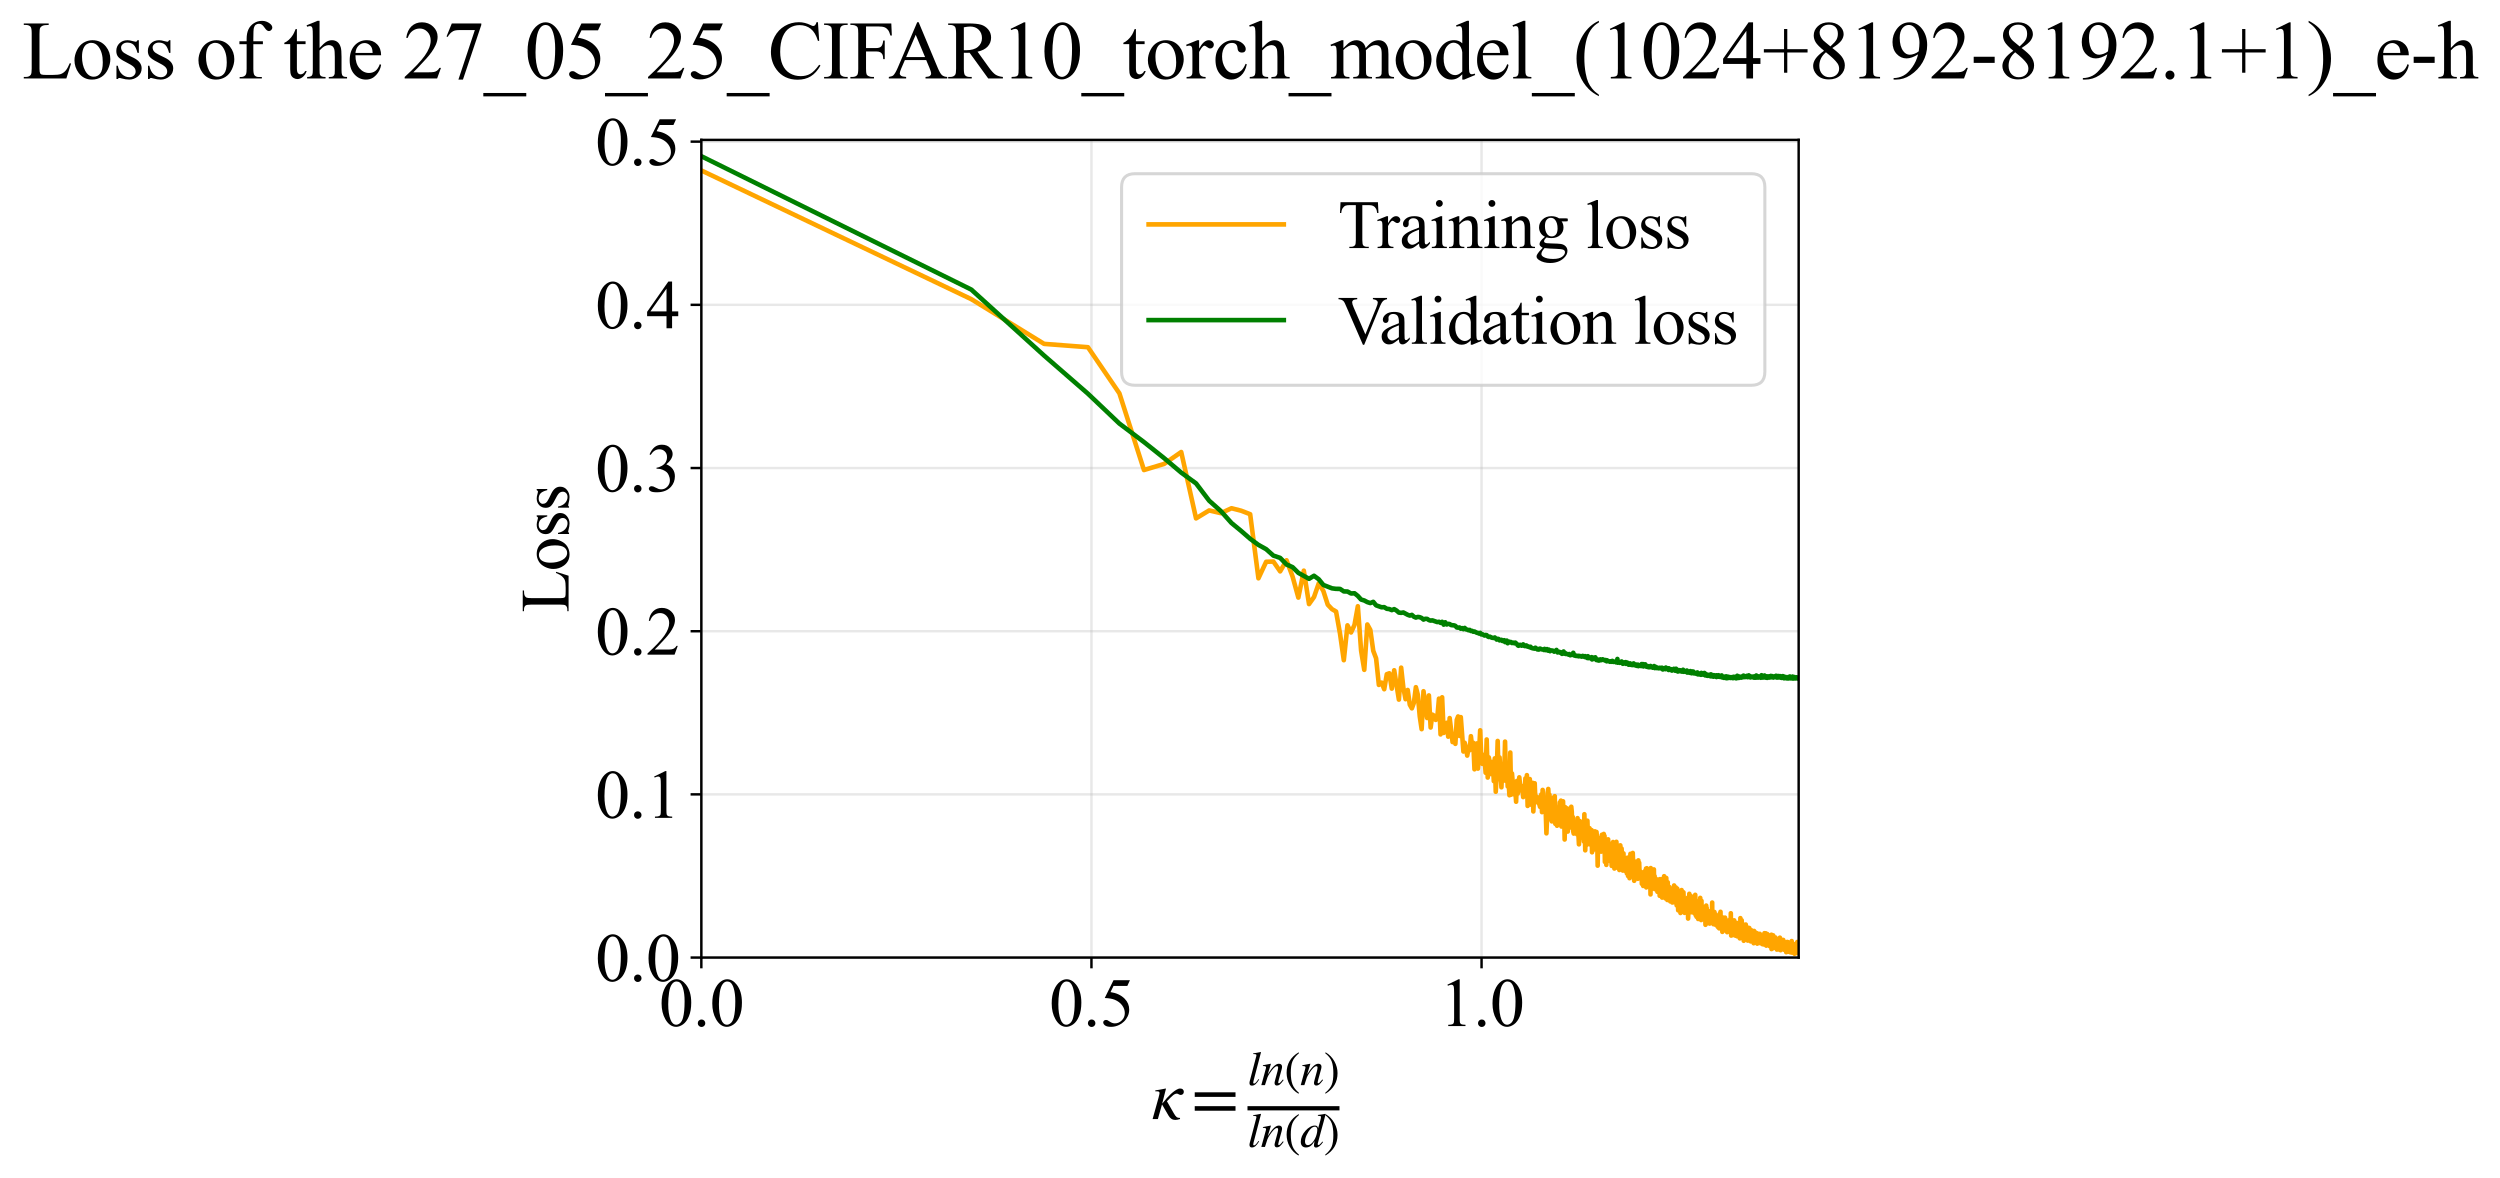 <?xml version="1.0" encoding="utf-8" standalone="no"?>
<!DOCTYPE svg PUBLIC "-//W3C//DTD SVG 1.1//EN"
  "http://www.w3.org/Graphics/SVG/1.1/DTD/svg11.dtd">
<svg xmlns:xlink="http://www.w3.org/1999/xlink" width="813.615pt" height="383.266pt" viewBox="0 0 813.615 383.266" xmlns="http://www.w3.org/2000/svg" version="1.1">
 <defs>
  <style type="text/css">*{stroke-linejoin: round; stroke-linecap: butt}</style>
 </defs>
 <g id="figure_1">
  <g id="patch_1">
   <path d="M -0 383.266 
L 813.615 383.266 
L 813.615 0 
L -0 0 
z
" style="fill: #ffffff"/>
  </g>
  <g id="axes_1">
   <g id="patch_2">
    <path d="M 228.247 311.644 
L 585.367 311.644 
L 585.367 45.532 
L 228.247 45.532 
z
" style="fill: #ffffff"/>
   </g>
   <g id="matplotlib.axis_1">
    <g id="xtick_1">
     <g id="line2d_1">
      <path d="M 228.247 311.644 
L 228.247 45.532 
" clip-path="url(#p5b05765782)" style="fill: none; stroke: #b0b0b0; stroke-opacity: 0.3; stroke-width: 0.8; stroke-linecap: square"/>
     </g>
     <g id="line2d_2">
      <defs>
       <path id="mc15f7e9b50" d="M 0 0 
L 0 3.5 
" style="stroke: #000000; stroke-width: 0.8"/>
      </defs>
      <g>
       <use xlink:href="#mc15f7e9b50" x="228.247" y="311.644" style="stroke: #000000; stroke-width: 0.8"/>
      </g>
     </g>
     <g id="text_1">
      <!-- 0.0 -->
      <g transform="translate(214.497 333.92) scale(0.22 -0.22)">
       <defs>
        <path id="TimesNewRomanPSMT-30" d="M 231 2094 
Q 231 2819 450 3342 
Q 669 3866 1031 4122 
Q 1313 4325 1613 4325 
Q 2100 4325 2488 3828 
Q 2972 3213 2972 2159 
Q 2972 1422 2759 906 
Q 2547 391 2217 158 
Q 1888 -75 1581 -75 
Q 975 -75 572 641 
Q 231 1244 231 2094 
z
M 844 2016 
Q 844 1141 1059 588 
Q 1238 122 1591 122 
Q 1759 122 1940 273 
Q 2122 425 2216 781 
Q 2359 1319 2359 2297 
Q 2359 3022 2209 3506 
Q 2097 3866 1919 4016 
Q 1791 4119 1609 4119 
Q 1397 4119 1231 3928 
Q 1006 3669 925 3112 
Q 844 2556 844 2016 
z
" transform="scale(0.016)"/>
        <path id="TimesNewRomanPSMT-2e" d="M 800 606 
Q 947 606 1047 504 
Q 1147 403 1147 259 
Q 1147 116 1045 14 
Q 944 -88 800 -88 
Q 656 -88 554 14 
Q 453 116 453 259 
Q 453 406 554 506 
Q 656 606 800 606 
z
" transform="scale(0.016)"/>
       </defs>
       <use xlink:href="#TimesNewRomanPSMT-30"/>
       <use xlink:href="#TimesNewRomanPSMT-2e" transform="translate(50 0)"/>
       <use xlink:href="#TimesNewRomanPSMT-30" transform="translate(75 0)"/>
      </g>
     </g>
    </g>
    <g id="xtick_2">
     <g id="line2d_3">
      <path d="M 355.208 311.644 
L 355.208 45.532 
" clip-path="url(#p5b05765782)" style="fill: none; stroke: #b0b0b0; stroke-opacity: 0.3; stroke-width: 0.8; stroke-linecap: square"/>
     </g>
     <g id="line2d_4">
      <g>
       <use xlink:href="#mc15f7e9b50" x="355.208" y="311.644" style="stroke: #000000; stroke-width: 0.8"/>
      </g>
     </g>
     <g id="text_2">
      <!-- 0.5 -->
      <g transform="translate(341.458 333.92) scale(0.22 -0.22)">
       <defs>
        <path id="TimesNewRomanPSMT-35" d="M 2778 4238 
L 2534 3706 
L 1259 3706 
L 981 3138 
Q 1809 3016 2294 2522 
Q 2709 2097 2709 1522 
Q 2709 1188 2573 903 
Q 2438 619 2231 419 
Q 2025 219 1772 97 
Q 1413 -75 1034 -75 
Q 653 -75 479 54 
Q 306 184 306 341 
Q 306 428 378 495 
Q 450 563 559 563 
Q 641 563 702 538 
Q 763 513 909 409 
Q 1144 247 1384 247 
Q 1750 247 2026 523 
Q 2303 800 2303 1197 
Q 2303 1581 2056 1914 
Q 1809 2247 1375 2428 
Q 1034 2569 447 2591 
L 1259 4238 
L 2778 4238 
z
" transform="scale(0.016)"/>
       </defs>
       <use xlink:href="#TimesNewRomanPSMT-30"/>
       <use xlink:href="#TimesNewRomanPSMT-2e" transform="translate(50 0)"/>
       <use xlink:href="#TimesNewRomanPSMT-35" transform="translate(75 0)"/>
      </g>
     </g>
    </g>
    <g id="xtick_3">
     <g id="line2d_5">
      <path d="M 482.168 311.644 
L 482.168 45.532 
" clip-path="url(#p5b05765782)" style="fill: none; stroke: #b0b0b0; stroke-opacity: 0.3; stroke-width: 0.8; stroke-linecap: square"/>
     </g>
     <g id="line2d_6">
      <g>
       <use xlink:href="#mc15f7e9b50" x="482.168" y="311.644" style="stroke: #000000; stroke-width: 0.8"/>
      </g>
     </g>
     <g id="text_3">
      <!-- 1.0 -->
      <g transform="translate(468.418 333.92) scale(0.22 -0.22)">
       <defs>
        <path id="TimesNewRomanPSMT-31" d="M 750 3822 
L 1781 4325 
L 1884 4325 
L 1884 747 
Q 1884 391 1914 303 
Q 1944 216 2037 169 
Q 2131 122 2419 116 
L 2419 0 
L 825 0 
L 825 116 
Q 1125 122 1212 167 
Q 1300 213 1334 289 
Q 1369 366 1369 747 
L 1369 3034 
Q 1369 3497 1338 3628 
Q 1316 3728 1258 3775 
Q 1200 3822 1119 3822 
Q 1003 3822 797 3725 
L 750 3822 
z
" transform="scale(0.016)"/>
       </defs>
       <use xlink:href="#TimesNewRomanPSMT-31"/>
       <use xlink:href="#TimesNewRomanPSMT-2e" transform="translate(50 0)"/>
       <use xlink:href="#TimesNewRomanPSMT-30" transform="translate(75 0)"/>
      </g>
     </g>
    </g>
    <g id="text_4">
     <!-- $\kappa  = \frac{ln(n)}{ln(d)}$ -->
     <g transform="translate(374.797 364.186) scale(0.22 -0.22)">
      <defs>
       <path id="STIXGeneral-Italic-3ba" d="M 979 1440 
L 998 1446 
Q 1850 2541 2464 2790 
Q 2547 2822 2630 2822 
Q 2797 2822 2886 2736 
Q 2976 2650 2976 2522 
Q 2976 2387 2893 2307 
Q 2810 2227 2682 2227 
Q 2605 2227 2502 2288 
Q 2400 2349 2336 2349 
Q 2170 2349 1990 2205 
Q 1811 2061 1414 1645 
L 2042 544 
Q 2202 262 2310 182 
Q 2419 102 2624 102 
L 2624 0 
Q 2374 -83 2182 -83 
Q 1786 -83 1555 326 
L 960 1350 
L 576 0 
L 90 0 
L 640 1978 
Q 730 2317 730 2406 
Q 730 2560 518 2560 
L 339 2560 
L 339 2650 
Q 678 2694 1306 2822 
L 1325 2803 
L 979 1440 
z
" transform="scale(0.016)"/>
       <path id="STIXGeneral-Regular-3d" d="M 4077 2048 
L 307 2048 
L 307 2470 
L 4077 2470 
L 4077 2048 
z
M 4077 768 
L 307 768 
L 307 1190 
L 4077 1190 
L 4077 768 
z
" transform="scale(0.016)"/>
       <path id="STIXGeneral-Italic-6c" d="M 1786 4339 
L 806 595 
Q 755 410 755 320 
Q 755 205 864 205 
Q 1037 205 1293 570 
L 1453 794 
L 1542 730 
Q 1254 275 1046 102 
Q 838 -70 576 -70 
Q 262 -70 262 288 
Q 262 397 288 480 
L 1165 3834 
Q 1184 3898 1184 3955 
Q 1184 4096 870 4096 
L 755 4096 
L 755 4198 
Q 1203 4250 1747 4371 
L 1786 4339 
z
" transform="scale(0.016)"/>
       <path id="STIXGeneral-Italic-6e" d="M 2944 749 
L 3034 666 
Q 2707 218 2534 80 
Q 2362 -58 2138 -58 
Q 2010 -58 1923 28 
Q 1837 115 1837 288 
Q 1837 390 1939 768 
L 2221 1805 
Q 2310 2150 2310 2310 
Q 2310 2496 2157 2496 
Q 1971 2496 1750 2275 
Q 1530 2054 1210 1587 
Q 998 1274 899 1024 
Q 800 774 570 0 
L 90 0 
L 704 2240 
Q 717 2304 717 2349 
Q 717 2445 630 2480 
Q 544 2515 301 2522 
L 301 2624 
Q 550 2675 857 2729 
Q 1165 2784 1338 2822 
L 1363 2810 
L 934 1414 
Q 1408 2170 1753 2496 
Q 2099 2822 2413 2822 
Q 2611 2822 2720 2716 
Q 2829 2611 2829 2432 
Q 2829 2272 2765 2048 
L 2406 749 
Q 2317 429 2317 358 
Q 2317 243 2419 243 
Q 2541 243 2810 582 
Q 2854 634 2944 749 
z
" transform="scale(0.016)"/>
       <path id="STIXGeneral-Regular-28" d="M 1946 -1030 
L 1869 -1133 
Q 1126 -710 716 32 
Q 307 774 307 1613 
Q 307 3386 1888 4326 
L 1946 4224 
Q 1293 3667 1075 3126 
Q 858 2586 858 1632 
Q 858 685 1082 96 
Q 1306 -493 1946 -1030 
z
" transform="scale(0.016)"/>
       <path id="STIXGeneral-Regular-29" d="M 186 4224 
L 262 4326 
Q 992 3891 1408 3148 
Q 1824 2406 1824 1581 
Q 1824 -166 243 -1133 
L 186 -1030 
Q 845 -486 1059 54 
Q 1274 595 1274 1562 
Q 1274 2534 1059 3120 
Q 845 3706 186 4224 
z
" transform="scale(0.016)"/>
       <path id="STIXGeneral-Italic-64" d="M 3334 4371 
L 3373 4333 
L 3123 3360 
L 2739 1958 
Q 2323 429 2323 384 
Q 2323 256 2438 256 
Q 2522 256 2614 336 
Q 2707 416 2963 710 
L 3040 646 
Q 2547 -83 2099 -83 
Q 1978 -83 1907 -6 
Q 1837 70 1837 205 
Q 1837 397 1920 774 
Q 1645 307 1379 118 
Q 1114 -70 781 -70 
Q 461 -70 278 125 
Q 96 320 96 678 
Q 96 1440 713 2131 
Q 1331 2822 1965 2822 
Q 2163 2822 2256 2732 
Q 2349 2643 2381 2451 
L 2387 2451 
L 2675 3494 
Q 2765 3808 2765 3949 
Q 2765 4051 2694 4076 
Q 2624 4102 2355 4115 
L 2355 4224 
Q 2848 4269 3334 4371 
z
M 2278 2310 
Q 2278 2477 2185 2576 
Q 2093 2675 1978 2675 
Q 1677 2675 1395 2381 
Q 1075 2042 864 1571 
Q 653 1101 653 704 
Q 653 486 752 361 
Q 851 237 1024 237 
Q 1312 237 1606 550 
Q 1901 864 2089 1350 
Q 2278 1837 2278 2310 
z
" transform="scale(0.016)"/>
      </defs>
      <use xlink:href="#STIXGeneral-Italic-3ba" transform="translate(0 0.003)"/>
      <use xlink:href="#STIXGeneral-Regular-3d" transform="translate(58.84 0.003)"/>
      <use xlink:href="#STIXGeneral-Italic-6c" transform="translate(141.78 50.192) scale(0.7)"/>
      <use xlink:href="#STIXGeneral-Italic-6e" transform="translate(161.24 50.192) scale(0.7)"/>
      <use xlink:href="#STIXGeneral-Regular-28" transform="translate(196.24 50.192) scale(0.7)"/>
      <use xlink:href="#STIXGeneral-Italic-6e" transform="translate(219.55 50.192) scale(0.7)"/>
      <use xlink:href="#STIXGeneral-Regular-29" transform="translate(254.55 50.192) scale(0.7)"/>
      <use xlink:href="#STIXGeneral-Italic-6c" transform="translate(141.78 -41.258) scale(0.7)"/>
      <use xlink:href="#STIXGeneral-Italic-6e" transform="translate(161.24 -41.258) scale(0.7)"/>
      <use xlink:href="#STIXGeneral-Regular-28" transform="translate(196.24 -41.258) scale(0.7)"/>
      <use xlink:href="#STIXGeneral-Italic-64" transform="translate(219.55 -41.258) scale(0.7)"/>
      <use xlink:href="#STIXGeneral-Regular-29" transform="translate(254.55 -41.258) scale(0.7)"/>
      <path d="M 141.78 12.8 
L 141.78 19.05 
L 277.86 19.05 
L 277.86 12.8 
L 141.78 12.8 
z
"/>
     </g>
    </g>
   </g>
   <g id="matplotlib.axis_2">
    <g id="ytick_1">
     <g id="line2d_7">
      <path d="M 228.247 311.644 
L 585.367 311.644 
" clip-path="url(#p5b05765782)" style="fill: none; stroke: #b0b0b0; stroke-opacity: 0.3; stroke-width: 0.8; stroke-linecap: square"/>
     </g>
     <g id="line2d_8">
      <defs>
       <path id="m027d2ac95f" d="M 0 0 
L -3.5 0 
" style="stroke: #000000; stroke-width: 0.8"/>
      </defs>
      <g>
       <use xlink:href="#m027d2ac95f" x="228.247" y="311.644" style="stroke: #000000; stroke-width: 0.8"/>
      </g>
     </g>
     <g id="text_5">
      <!-- 0.0 -->
      <g transform="translate(193.747 319.282) scale(0.22 -0.22)">
       <use xlink:href="#TimesNewRomanPSMT-30"/>
       <use xlink:href="#TimesNewRomanPSMT-2e" transform="translate(50 0)"/>
       <use xlink:href="#TimesNewRomanPSMT-30" transform="translate(75 0)"/>
      </g>
     </g>
    </g>
    <g id="ytick_2">
     <g id="line2d_9">
      <path d="M 228.247 258.533 
L 585.367 258.533 
" clip-path="url(#p5b05765782)" style="fill: none; stroke: #b0b0b0; stroke-opacity: 0.3; stroke-width: 0.8; stroke-linecap: square"/>
     </g>
     <g id="line2d_10">
      <g>
       <use xlink:href="#m027d2ac95f" x="228.247" y="258.533" style="stroke: #000000; stroke-width: 0.8"/>
      </g>
     </g>
     <g id="text_6">
      <!-- 0.1 -->
      <g transform="translate(193.747 266.171) scale(0.22 -0.22)">
       <use xlink:href="#TimesNewRomanPSMT-30"/>
       <use xlink:href="#TimesNewRomanPSMT-2e" transform="translate(50 0)"/>
       <use xlink:href="#TimesNewRomanPSMT-31" transform="translate(75 0)"/>
      </g>
     </g>
    </g>
    <g id="ytick_3">
     <g id="line2d_11">
      <path d="M 228.247 205.422 
L 585.367 205.422 
" clip-path="url(#p5b05765782)" style="fill: none; stroke: #b0b0b0; stroke-opacity: 0.3; stroke-width: 0.8; stroke-linecap: square"/>
     </g>
     <g id="line2d_12">
      <g>
       <use xlink:href="#m027d2ac95f" x="228.247" y="205.422" style="stroke: #000000; stroke-width: 0.8"/>
      </g>
     </g>
     <g id="text_7">
      <!-- 0.2 -->
      <g transform="translate(193.747 213.06) scale(0.22 -0.22)">
       <defs>
        <path id="TimesNewRomanPSMT-32" d="M 2934 816 
L 2638 0 
L 138 0 
L 138 116 
Q 1241 1122 1691 1759 
Q 2141 2397 2141 2925 
Q 2141 3328 1894 3587 
Q 1647 3847 1303 3847 
Q 991 3847 742 3664 
Q 494 3481 375 3128 
L 259 3128 
Q 338 3706 661 4015 
Q 984 4325 1469 4325 
Q 1984 4325 2329 3994 
Q 2675 3663 2675 3213 
Q 2675 2891 2525 2569 
Q 2294 2063 1775 1497 
Q 997 647 803 472 
L 1909 472 
Q 2247 472 2383 497 
Q 2519 522 2628 598 
Q 2738 675 2819 816 
L 2934 816 
z
" transform="scale(0.016)"/>
       </defs>
       <use xlink:href="#TimesNewRomanPSMT-30"/>
       <use xlink:href="#TimesNewRomanPSMT-2e" transform="translate(50 0)"/>
       <use xlink:href="#TimesNewRomanPSMT-32" transform="translate(75 0)"/>
      </g>
     </g>
    </g>
    <g id="ytick_4">
     <g id="line2d_13">
      <path d="M 228.247 152.312 
L 585.367 152.312 
" clip-path="url(#p5b05765782)" style="fill: none; stroke: #b0b0b0; stroke-opacity: 0.3; stroke-width: 0.8; stroke-linecap: square"/>
     </g>
     <g id="line2d_14">
      <g>
       <use xlink:href="#m027d2ac95f" x="228.247" y="152.312" style="stroke: #000000; stroke-width: 0.8"/>
      </g>
     </g>
     <g id="text_8">
      <!-- 0.3 -->
      <g transform="translate(193.747 159.95) scale(0.22 -0.22)">
       <defs>
        <path id="TimesNewRomanPSMT-33" d="M 325 3431 
Q 506 3859 782 4092 
Q 1059 4325 1472 4325 
Q 1981 4325 2253 3994 
Q 2459 3747 2459 3466 
Q 2459 3003 1878 2509 
Q 2269 2356 2469 2072 
Q 2669 1788 2669 1403 
Q 2669 853 2319 450 
Q 1863 -75 997 -75 
Q 569 -75 414 31 
Q 259 138 259 259 
Q 259 350 332 419 
Q 406 488 509 488 
Q 588 488 669 463 
Q 722 447 909 348 
Q 1097 250 1169 231 
Q 1284 197 1416 197 
Q 1734 197 1970 444 
Q 2206 691 2206 1028 
Q 2206 1275 2097 1509 
Q 2016 1684 1919 1775 
Q 1784 1900 1550 2001 
Q 1316 2103 1072 2103 
L 972 2103 
L 972 2197 
Q 1219 2228 1467 2375 
Q 1716 2522 1828 2728 
Q 1941 2934 1941 3181 
Q 1941 3503 1739 3701 
Q 1538 3900 1238 3900 
Q 753 3900 428 3381 
L 325 3431 
z
" transform="scale(0.016)"/>
       </defs>
       <use xlink:href="#TimesNewRomanPSMT-30"/>
       <use xlink:href="#TimesNewRomanPSMT-2e" transform="translate(50 0)"/>
       <use xlink:href="#TimesNewRomanPSMT-33" transform="translate(75 0)"/>
      </g>
     </g>
    </g>
    <g id="ytick_5">
     <g id="line2d_15">
      <path d="M 228.247 99.201 
L 585.367 99.201 
" clip-path="url(#p5b05765782)" style="fill: none; stroke: #b0b0b0; stroke-opacity: 0.3; stroke-width: 0.8; stroke-linecap: square"/>
     </g>
     <g id="line2d_16">
      <g>
       <use xlink:href="#m027d2ac95f" x="228.247" y="99.201" style="stroke: #000000; stroke-width: 0.8"/>
      </g>
     </g>
     <g id="text_9">
      <!-- 0.4 -->
      <g transform="translate(193.747 106.839) scale(0.22 -0.22)">
       <defs>
        <path id="TimesNewRomanPSMT-34" d="M 2978 1563 
L 2978 1119 
L 2409 1119 
L 2409 0 
L 1894 0 
L 1894 1119 
L 100 1119 
L 100 1519 
L 2066 4325 
L 2409 4325 
L 2409 1563 
L 2978 1563 
z
M 1894 1563 
L 1894 3666 
L 406 1563 
L 1894 1563 
z
" transform="scale(0.016)"/>
       </defs>
       <use xlink:href="#TimesNewRomanPSMT-30"/>
       <use xlink:href="#TimesNewRomanPSMT-2e" transform="translate(50 0)"/>
       <use xlink:href="#TimesNewRomanPSMT-34" transform="translate(75 0)"/>
      </g>
     </g>
    </g>
    <g id="ytick_6">
     <g id="line2d_17">
      <path d="M 228.247 46.09 
L 585.367 46.09 
" clip-path="url(#p5b05765782)" style="fill: none; stroke: #b0b0b0; stroke-opacity: 0.3; stroke-width: 0.8; stroke-linecap: square"/>
     </g>
     <g id="line2d_18">
      <g>
       <use xlink:href="#m027d2ac95f" x="228.247" y="46.09" style="stroke: #000000; stroke-width: 0.8"/>
      </g>
     </g>
     <g id="text_10">
      <!-- 0.5 -->
      <g transform="translate(193.747 53.728) scale(0.22 -0.22)">
       <use xlink:href="#TimesNewRomanPSMT-30"/>
       <use xlink:href="#TimesNewRomanPSMT-2e" transform="translate(50 0)"/>
       <use xlink:href="#TimesNewRomanPSMT-35" transform="translate(75 0)"/>
      </g>
     </g>
    </g>
    <g id="text_11">
     <!-- Loss -->
     <g transform="translate(185.041 199.369) rotate(-90) scale(0.22 -0.22)">
      <defs>
       <path id="TimesNewRomanPSMT-4c" d="M 3669 1172 
L 3772 1150 
L 3409 0 
L 128 0 
L 128 116 
L 288 116 
Q 556 116 672 291 
Q 738 391 738 753 
L 738 3488 
Q 738 3884 650 3984 
Q 528 4122 288 4122 
L 128 4122 
L 128 4238 
L 2047 4238 
L 2047 4122 
Q 1709 4125 1573 4059 
Q 1438 3994 1388 3894 
Q 1338 3794 1338 3416 
L 1338 753 
Q 1338 494 1388 397 
Q 1425 331 1503 300 
Q 1581 269 1991 269 
L 2300 269 
Q 2788 269 2984 341 
Q 3181 413 3343 595 
Q 3506 778 3669 1172 
z
" transform="scale(0.016)"/>
       <path id="TimesNewRomanPSMT-6f" d="M 1600 2947 
Q 2250 2947 2644 2453 
Q 2978 2031 2978 1484 
Q 2978 1100 2793 706 
Q 2609 313 2286 112 
Q 1963 -88 1566 -88 
Q 919 -88 538 428 
Q 216 863 216 1403 
Q 216 1797 411 2186 
Q 606 2575 925 2761 
Q 1244 2947 1600 2947 
z
M 1503 2744 
Q 1338 2744 1170 2645 
Q 1003 2547 900 2300 
Q 797 2053 797 1666 
Q 797 1041 1045 587 
Q 1294 134 1700 134 
Q 2003 134 2200 384 
Q 2397 634 2397 1244 
Q 2397 2006 2069 2444 
Q 1847 2744 1503 2744 
z
" transform="scale(0.016)"/>
       <path id="TimesNewRomanPSMT-73" d="M 2050 2947 
L 2050 1972 
L 1947 1972 
Q 1828 2431 1642 2597 
Q 1456 2763 1169 2763 
Q 950 2763 815 2647 
Q 681 2531 681 2391 
Q 681 2216 781 2091 
Q 878 1963 1175 1819 
L 1631 1597 
Q 2266 1288 2266 781 
Q 2266 391 1970 151 
Q 1675 -88 1309 -88 
Q 1047 -88 709 6 
Q 606 38 541 38 
Q 469 38 428 -44 
L 325 -44 
L 325 978 
L 428 978 
Q 516 541 762 319 
Q 1009 97 1316 97 
Q 1531 97 1667 223 
Q 1803 350 1803 528 
Q 1803 744 1651 891 
Q 1500 1038 1047 1263 
Q 594 1488 453 1669 
Q 313 1847 313 2119 
Q 313 2472 555 2709 
Q 797 2947 1181 2947 
Q 1350 2947 1591 2875 
Q 1750 2828 1803 2828 
Q 1853 2828 1881 2850 
Q 1909 2872 1947 2947 
L 2050 2947 
z
" transform="scale(0.016)"/>
      </defs>
      <use xlink:href="#TimesNewRomanPSMT-4c"/>
      <use xlink:href="#TimesNewRomanPSMT-6f" transform="translate(61.084 0)"/>
      <use xlink:href="#TimesNewRomanPSMT-73" transform="translate(111.084 0)"/>
      <use xlink:href="#TimesNewRomanPSMT-73" transform="translate(150 0)"/>
     </g>
    </g>
   </g>
   <g id="line2d_19">
    <path d="M 228.247 55.478 
L 316.107 97.368 
L 339.796 111.91 
L 354.063 113 
L 364.305 128.019 
L 372.301 152.968 
L 378.86 150.982 
L 384.421 147.11 
L 389.248 168.708 
L 393.513 166.115 
L 397.332 167.007 
L 400.791 165.405 
L 403.951 166.217 
L 406.86 167.347 
L 409.554 188.206 
L 412.064 182.831 
L 414.414 182.754 
L 416.621 185.951 
L 418.703 182.341 
L 420.673 187.672 
L 422.542 194.484 
L 424.321 185.72 
L 426.017 196.593 
L 427.639 194.305 
L 429.191 189.832 
L 430.68 192.338 
L 432.112 196.795 
L 433.489 198.246 
L 434.816 199.026 
L 436.097 206.188 
L 437.335 214.86 
L 438.532 203.514 
L 439.692 205.835 
L 440.816 203.371 
L 441.906 197.299 
L 442.965 211.754 
L 443.994 217.993 
L 444.995 203.238 
L 445.969 205.011 
L 446.918 211.798 
L 447.843 214.257 
L 448.746 222.897 
L 449.626 222.145 
L 450.486 224.303 
L 451.327 219.42 
L 452.148 219.124 
L 452.951 224.108 
L 453.737 218.136 
L 455.261 227.687 
L 455.999 217.284 
L 456.723 223.869 
L 457.433 227.554 
L 458.13 224.55 
L 458.813 229.356 
L 459.484 230.53 
L 460.143 228.734 
L 460.79 223.644 
L 461.426 226.112 
L 462.052 233.139 
L 462.666 237.304 
L 463.271 224.962 
L 464.451 233.672 
L 465.027 226.319 
L 465.594 236.759 
L 466.152 232.569 
L 466.702 232.906 
L 467.244 234.292 
L 467.778 233.413 
L 468.305 227.37 
L 468.823 239.009 
L 469.335 226.934 
L 469.84 238.524 
L 470.337 237.266 
L 470.829 235.227 
L 471.313 239.743 
L 471.791 233.698 
L 472.729 241.503 
L 473.19 238.926 
L 473.644 242.083 
L 474.093 234.293 
L 474.537 233.165 
L 474.975 239.496 
L 475.408 233.389 
L 476.259 244.574 
L 476.677 241.734 
L 477.091 243.174 
L 477.499 245.903 
L 477.904 243.719 
L 478.304 244.15 
L 478.699 239.591 
L 479.091 242.839 
L 479.478 241.734 
L 479.861 250.362 
L 480.24 243.163 
L 480.616 241.947 
L 480.987 250.141 
L 481.355 244.762 
L 481.719 237.675 
L 482.08 246.966 
L 482.437 248.601 
L 482.79 245.671 
L 483.141 246.855 
L 483.487 251.492 
L 483.831 240.661 
L 484.172 253.051 
L 484.509 246.475 
L 484.843 248.083 
L 485.174 251.905 
L 485.503 250.587 
L 485.828 247.935 
L 486.15 254.213 
L 486.47 246.806 
L 486.787 257.672 
L 487.101 251.278 
L 487.413 241.142 
L 487.722 253.555 
L 488.028 246.501 
L 488.633 256.219 
L 488.932 248.704 
L 489.228 254.093 
L 489.522 252.754 
L 489.814 241.349 
L 490.103 254.12 
L 490.39 248.853 
L 490.675 255.948 
L 490.958 254.34 
L 491.238 258.811 
L 491.517 244.911 
L 491.793 258.628 
L 492.067 251.719 
L 492.609 258.091 
L 492.878 258.594 
L 493.144 256.948 
L 493.408 260.921 
L 493.671 254.152 
L 493.931 258.275 
L 494.19 257.356 
L 494.447 252.979 
L 494.702 255.331 
L 494.955 255.932 
L 495.207 255.767 
L 495.457 256.071 
L 495.705 259.41 
L 496.196 258.111 
L 496.439 253.327 
L 496.681 258.366 
L 496.921 252.268 
L 497.16 262.285 
L 497.397 258.718 
L 497.632 259.678 
L 497.866 253.543 
L 498.098 261.847 
L 498.329 258.614 
L 498.559 260.271 
L 498.787 254.768 
L 499.014 264.077 
L 499.463 254.916 
L 499.685 260.549 
L 499.907 260.605 
L 500.127 259.284 
L 500.345 259.708 
L 500.562 261.288 
L 500.778 261.386 
L 500.993 261.813 
L 501.207 262.585 
L 501.419 259.438 
L 501.63 258.514 
L 501.84 264.309 
L 502.048 257.078 
L 502.256 260.986 
L 502.667 262.21 
L 502.871 264.075 
L 503.074 264.832 
L 503.276 271.208 
L 503.476 266.496 
L 503.676 257.918 
L 503.874 256.763 
L 504.072 260.045 
L 504.268 258.651 
L 504.657 266.7 
L 504.851 261.222 
L 505.043 267.326 
L 505.234 267.135 
L 505.424 259.75 
L 505.614 265.037 
L 505.802 259.381 
L 505.989 259.115 
L 506.175 268.12 
L 506.545 264.378 
L 506.729 268.732 
L 506.911 262.859 
L 507.093 262.742 
L 507.274 265.7 
L 507.454 264.237 
L 507.633 261.139 
L 507.811 261.927 
L 507.988 260.563 
L 508.165 268.991 
L 508.34 265.031 
L 508.515 264.855 
L 508.689 260.782 
L 508.862 268.116 
L 509.035 263.602 
L 509.206 273.211 
L 509.377 262.677 
L 509.547 270.881 
L 509.716 268.092 
L 509.884 267.169 
L 510.052 263.098 
L 510.219 270.625 
L 510.385 263.497 
L 510.55 267.113 
L 510.715 264.605 
L 510.878 267.48 
L 511.041 263.466 
L 511.204 268.827 
L 511.366 262.555 
L 511.526 264.182 
L 511.687 269.597 
L 511.846 265.853 
L 512.005 270.628 
L 512.163 271.287 
L 512.321 270.567 
L 512.634 268.016 
L 512.789 270.537 
L 513.098 268.492 
L 513.252 271.533 
L 513.405 266.267 
L 513.86 274.784 
L 514.16 267.213 
L 514.309 272.714 
L 514.457 272.361 
L 514.605 271.407 
L 514.753 268.043 
L 514.9 270.88 
L 515.191 268.008 
L 515.481 273.89 
L 515.625 264.987 
L 515.911 276.735 
L 516.053 272.135 
L 516.195 272.509 
L 516.336 269.939 
L 516.476 274.92 
L 516.616 267.094 
L 516.756 271.267 
L 517.033 270.891 
L 517.309 269.532 
L 517.853 275.106 
L 517.988 270.157 
L 518.122 277.374 
L 518.256 272.203 
L 518.39 273.449 
L 518.523 271.451 
L 518.655 276.53 
L 518.787 272.332 
L 518.918 274.354 
L 519.05 270.556 
L 519.18 274.345 
L 519.31 270.678 
L 519.44 273.215 
L 519.569 270.76 
L 519.826 273.413 
L 519.954 281.724 
L 520.081 272.61 
L 520.208 274.905 
L 520.335 273.308 
L 520.586 277.134 
L 520.711 274.269 
L 520.836 276.746 
L 520.961 275.091 
L 521.084 277.169 
L 521.331 271.663 
L 521.454 275.188 
L 521.576 275.44 
L 521.698 276.28 
L 521.819 271.559 
L 521.94 271.406 
L 522.061 274.517 
L 522.181 272.032 
L 522.301 280.499 
L 522.421 276.032 
L 522.54 278.567 
L 522.659 278.447 
L 522.777 281.471 
L 522.895 274.19 
L 523.13 279.709 
L 523.246 278.507 
L 523.363 273.157 
L 523.479 276.586 
L 523.595 274.389 
L 523.825 280.173 
L 523.94 275.938 
L 524.054 276.997 
L 524.281 276.354 
L 524.507 281.795 
L 524.62 277.724 
L 524.732 278.573 
L 524.955 274.038 
L 525.066 278.855 
L 525.177 276.578 
L 525.398 282.662 
L 525.617 275.567 
L 525.835 280.323 
L 525.944 279.158 
L 526.052 273.963 
L 526.16 276.321 
L 526.267 282.37 
L 526.694 275.311 
L 526.8 278.259 
L 526.906 277.134 
L 527.011 283.136 
L 527.117 279.733 
L 527.221 280.632 
L 527.326 275.112 
L 527.43 278.006 
L 527.534 276.003 
L 527.637 279.802 
L 527.741 276.151 
L 527.947 280.073 
L 528.049 278.753 
L 528.151 283.334 
L 528.253 281.73 
L 528.355 277.739 
L 528.456 283.097 
L 528.658 280.496 
L 528.858 279.382 
L 528.958 279.332 
L 529.058 283.523 
L 529.157 279.867 
L 529.355 281.27 
L 529.454 284.264 
L 529.65 279.126 
L 529.846 285.09 
L 529.943 279.65 
L 530.04 279.896 
L 530.329 285.809 
L 530.425 279.373 
L 530.521 279.918 
L 530.617 277.87 
L 530.807 283.169 
L 530.996 281.417 
L 531.09 281.869 
L 531.184 278.004 
L 531.278 281.321 
L 531.372 277.592 
L 531.651 285.097 
L 531.744 281.652 
L 531.836 286.653 
L 532.02 283.013 
L 532.112 283.793 
L 532.294 280.436 
L 532.476 282.768 
L 532.657 280.842 
L 532.747 284.017 
L 532.837 283.166 
L 533.016 286.003 
L 533.105 285.075 
L 533.194 280 
L 533.372 284.786 
L 533.46 280.772 
L 533.636 285.472 
L 533.724 283.467 
L 533.899 285.359 
L 533.986 284.912 
L 534.073 284.261 
L 534.159 285.286 
L 534.246 283.85 
L 534.332 287.644 
L 534.59 283.936 
L 534.76 288.326 
L 534.93 284.929 
L 535.015 285.86 
L 535.099 284.903 
L 535.184 287.081 
L 535.268 286.92 
L 535.352 287.86 
L 535.435 283.352 
L 535.519 283.436 
L 535.602 285.637 
L 535.685 282.675 
L 535.768 288.809 
L 535.934 282.563 
L 536.098 286.406 
L 536.18 285.032 
L 536.262 287.67 
L 536.425 285.994 
L 536.507 288.196 
L 536.75 283.49 
L 536.91 287.172 
L 536.991 288.217 
L 537.071 286.316 
L 537.151 291.084 
L 537.23 282.511 
L 537.389 289.465 
L 537.468 283.922 
L 537.626 288.178 
L 537.705 284.098 
L 537.862 287.926 
L 537.94 286.858 
L 538.018 288.147 
L 538.096 286.578 
L 538.174 287.312 
L 538.251 282.948 
L 538.328 288.445 
L 538.483 285.098 
L 538.559 289.365 
L 538.636 285.695 
L 538.713 286.297 
L 538.789 289.117 
L 538.865 288.329 
L 538.941 287.36 
L 539.017 289.07 
L 539.169 287.638 
L 539.319 289.182 
L 539.395 290.223 
L 539.469 286.242 
L 539.544 288.542 
L 539.619 286.649 
L 539.694 289.691 
L 539.768 287.829 
L 539.842 288.3 
L 539.916 287.219 
L 539.99 287.637 
L 540.137 291.53 
L 540.211 286.108 
L 540.284 290.657 
L 540.357 286.785 
L 540.43 287.503 
L 540.576 289.694 
L 540.649 289.12 
L 540.721 291.185 
L 540.793 286.111 
L 540.866 287.658 
L 540.938 292.116 
L 541.01 289.563 
L 541.081 289.578 
L 541.296 291.71 
L 541.367 285.825 
L 541.509 291.332 
L 541.58 285.156 
L 541.65 287.714 
L 541.721 290.128 
L 541.791 287.75 
L 542.001 292.374 
L 542.071 290.053 
L 542.141 292.351 
L 542.28 285.724 
L 542.418 290.943 
L 542.487 289.075 
L 542.625 292.907 
L 542.762 287.138 
L 542.831 292.832 
L 542.899 292.181 
L 543.035 289.207 
L 543.103 289.483 
L 543.171 290.304 
L 543.306 288.688 
L 543.373 290.571 
L 543.441 289.245 
L 543.508 289.86 
L 543.575 293.356 
L 543.642 291.89 
L 543.708 292 
L 543.842 290.111 
L 543.908 293.225 
L 543.974 290.526 
L 544.04 291.496 
L 544.238 293.711 
L 544.304 290.727 
L 544.37 292.611 
L 544.435 292.336 
L 544.566 293.666 
L 544.631 290.211 
L 544.696 292.179 
L 544.825 288.173 
L 544.955 293.556 
L 545.019 289.634 
L 545.083 290.295 
L 545.148 293.236 
L 545.276 289.693 
L 545.339 292.007 
L 545.403 288.809 
L 545.467 290.754 
L 545.657 294.65 
L 545.72 289.474 
L 545.783 291.834 
L 545.846 289.193 
L 545.909 290.726 
L 546.097 294.736 
L 546.16 296.265 
L 546.222 290.21 
L 546.284 291.759 
L 546.346 293.116 
L 546.408 291.036 
L 546.532 293.227 
L 546.594 293.073 
L 546.656 294.463 
L 546.717 293.914 
L 546.778 294.256 
L 546.84 294.005 
L 546.901 297.131 
L 547.084 290.438 
L 547.205 292.899 
L 547.266 289.672 
L 547.326 293.355 
L 547.387 291.312 
L 547.567 294.364 
L 547.627 293.693 
L 547.687 294.403 
L 547.866 290.392 
L 548.045 295.277 
L 548.104 294.791 
L 548.163 294.892 
L 548.222 297.077 
L 548.34 294.01 
L 548.399 294.614 
L 548.516 292.647 
L 548.574 296.297 
L 548.633 294.7 
L 548.691 295.563 
L 548.749 292.973 
L 548.807 294.246 
L 548.923 296.287 
L 549.154 292.623 
L 549.211 295.732 
L 549.269 292.168 
L 549.383 298.945 
L 549.554 295.313 
L 549.611 293.586 
L 549.668 293.938 
L 549.724 294.377 
L 549.781 290.884 
L 549.95 296.934 
L 550.006 292.183 
L 550.062 295.448 
L 550.174 295.783 
L 550.23 296.387 
L 550.286 291.618 
L 550.342 292.791 
L 550.397 294.989 
L 550.453 291.755 
L 550.508 293.48 
L 550.564 296.891 
L 550.619 295.445 
L 550.674 292.446 
L 550.729 296.17 
L 550.784 293.41 
L 550.839 295.543 
L 550.894 293.912 
L 550.949 292.411 
L 551.004 296.749 
L 551.058 295.241 
L 551.113 293.929 
L 551.222 296.664 
L 551.276 295.63 
L 551.33 294.434 
L 551.384 297.184 
L 551.439 293.94 
L 551.492 296.958 
L 551.654 295.115 
L 551.708 291.213 
L 551.761 293.336 
L 551.868 297.89 
L 551.922 292.988 
L 551.975 296.431 
L 552.081 294.34 
L 552.134 298.381 
L 552.187 296.672 
L 552.24 293.361 
L 552.293 294.838 
L 552.346 296.876 
L 552.398 296.8 
L 552.451 296.173 
L 552.503 297.06 
L 552.608 293.75 
L 552.66 299.078 
L 552.713 296.817 
L 552.765 294.618 
L 552.817 298.71 
L 552.921 298.661 
L 553.128 294.231 
L 553.179 297.081 
L 553.282 296.843 
L 553.333 292.211 
L 553.385 294.98 
L 553.538 298.416 
L 553.589 294.734 
L 553.64 299.43 
L 553.691 298.078 
L 553.742 293.168 
L 553.792 296.331 
L 553.893 299.191 
L 553.944 297.708 
L 553.994 297.29 
L 554.145 298.537 
L 554.295 295.172 
L 554.395 295.576 
L 554.495 295.344 
L 554.544 298.947 
L 554.644 295.884 
L 554.693 298.237 
L 554.742 296.063 
L 554.89 298.569 
L 554.939 296.395 
L 555.037 300.972 
L 555.086 296.768 
L 555.135 297.739 
L 555.184 300.23 
L 555.233 298.184 
L 555.281 294.714 
L 555.33 300.61 
L 555.379 299.553 
L 555.427 295.446 
L 555.475 299.961 
L 555.62 297.496 
L 555.717 299.234 
L 555.765 297.81 
L 555.813 298.174 
L 555.861 300.108 
L 555.956 299.863 
L 556.147 296.556 
L 556.194 299.813 
L 556.289 299.345 
L 556.336 298.923 
L 556.383 300.577 
L 556.525 296.899 
L 556.666 300.17 
L 556.712 299.172 
L 556.806 298.442 
L 556.899 297.03 
L 557.085 299.531 
L 557.223 293.735 
L 557.27 299.895 
L 557.362 298.586 
L 557.407 298.302 
L 557.499 300.405 
L 557.545 298.767 
L 557.591 300.584 
L 557.636 300.781 
L 557.773 298.186 
L 557.818 300.181 
L 557.954 296.808 
L 557.999 300.451 
L 558.09 299.464 
L 558.18 298.295 
L 558.224 300.923 
L 558.269 299.827 
L 558.314 297.555 
L 558.359 298.227 
L 558.448 300.323 
L 558.582 298.301 
L 558.671 300.599 
L 558.715 298.438 
L 558.803 299.022 
L 558.98 301.569 
L 559.068 298.885 
L 559.111 298.105 
L 559.243 301.869 
L 559.286 299.128 
L 559.373 299.313 
L 559.46 300.479 
L 559.504 302.133 
L 559.547 300.605 
L 559.633 300.693 
L 559.806 297.149 
L 559.892 299.296 
L 559.935 296.739 
L 559.977 300.106 
L 560.02 300.938 
L 560.063 299.976 
L 560.106 299.714 
L 560.148 301.413 
L 560.191 298.677 
L 560.276 299.135 
L 560.318 299.008 
L 560.403 298.509 
L 560.445 301.561 
L 560.487 299.371 
L 560.529 303.273 
L 560.614 301.129 
L 560.656 299.384 
L 560.698 301.338 
L 560.74 302.157 
L 560.782 300.827 
L 560.865 298.634 
L 560.907 301.62 
L 560.99 300.301 
L 561.032 299.563 
L 561.073 302.016 
L 561.156 300.428 
L 561.198 301.326 
L 561.239 301.303 
L 561.28 300.567 
L 561.322 301.503 
L 561.363 301.217 
L 561.404 298.641 
L 561.486 300.213 
L 561.527 300.54 
L 561.568 302.839 
L 561.65 301.531 
L 561.691 302.193 
L 561.773 301.921 
L 561.895 299.527 
L 562.057 302.47 
L 562.097 303.37 
L 562.178 300.728 
L 562.218 301.105 
L 562.299 302.538 
L 562.339 300.455 
L 562.379 300.82 
L 562.419 302.641 
L 562.459 299.602 
L 562.499 301.24 
L 562.539 301.128 
L 562.618 301.152 
L 562.698 300.278 
L 562.738 302.199 
L 562.817 302.078 
L 562.857 300.294 
L 562.896 300.916 
L 563.014 302.859 
L 563.093 299.14 
L 563.132 303.126 
L 563.211 299.988 
L 563.25 300.446 
L 563.289 297.217 
L 563.328 301.664 
L 563.406 304.483 
L 563.445 302.286 
L 563.484 302.586 
L 563.523 299.625 
L 563.601 300.863 
L 563.639 303.163 
L 563.717 303.015 
L 563.794 302.136 
L 563.832 300.241 
L 563.871 304.358 
L 563.948 303.679 
L 564.024 300.683 
L 564.063 301.976 
L 564.101 302.231 
L 564.139 300.901 
L 564.177 303.906 
L 564.254 301.762 
L 564.33 301.058 
L 564.368 299.524 
L 564.519 303.769 
L 564.595 301.617 
L 564.632 302.974 
L 564.708 303.955 
L 564.745 303.026 
L 564.783 302.572 
L 564.82 304.521 
L 564.895 303.191 
L 565.007 303.778 
L 565.045 303.222 
L 565.082 304.463 
L 565.119 302.932 
L 565.156 300.345 
L 565.193 302.164 
L 565.23 302.919 
L 565.267 301.915 
L 565.305 300.754 
L 565.341 304.716 
L 565.415 302.351 
L 565.452 302.467 
L 565.489 303.94 
L 565.526 303.362 
L 565.563 300.999 
L 565.599 303.395 
L 565.636 302.169 
L 565.782 304.139 
L 565.819 303.943 
L 565.855 301.874 
L 565.892 303.369 
L 565.965 304.41 
L 566.001 303.583 
L 566.11 300.929 
L 566.146 301.143 
L 566.218 305.39 
L 566.29 303.846 
L 566.362 304.352 
L 566.398 298.799 
L 566.434 303.7 
L 566.541 303.503 
L 566.577 303.209 
L 566.613 300.96 
L 566.649 304.09 
L 566.684 302.779 
L 566.791 304.635 
L 566.826 299.499 
L 566.897 302.532 
L 566.933 303.756 
L 567.003 302.79 
L 567.039 303.553 
L 567.144 303.618 
L 567.18 301.652 
L 567.215 301.874 
L 567.32 304.402 
L 567.39 303.013 
L 567.425 303.719 
L 567.46 303.753 
L 567.495 306.168 
L 567.53 302.53 
L 567.564 305.262 
L 567.634 305.7 
L 567.703 300.946 
L 567.738 303.695 
L 567.807 301.898 
L 567.842 301.875 
L 567.945 305.446 
L 568.048 301.997 
L 568.082 304.153 
L 568.117 302.071 
L 568.151 300.884 
L 568.185 305.35 
L 568.254 303.167 
L 568.288 302.693 
L 568.322 305.073 
L 568.356 302.77 
L 568.39 301.558 
L 568.424 304.359 
L 568.492 304.34 
L 568.559 302.326 
L 568.695 305.453 
L 568.762 302.989 
L 568.796 306.114 
L 568.863 303.486 
L 568.963 305.588 
L 568.997 304.565 
L 569.097 303.217 
L 569.197 305.868 
L 569.23 304.779 
L 569.264 305.072 
L 569.297 302.006 
L 569.363 303.691 
L 569.429 303.665 
L 569.462 304.732 
L 569.528 305.089 
L 569.594 303.567 
L 569.726 305.841 
L 569.758 306.374 
L 569.791 306.162 
L 569.922 302.71 
L 570.052 305.475 
L 570.085 305.647 
L 570.117 302.882 
L 570.214 303.75 
L 570.247 303.798 
L 570.311 305.173 
L 570.343 304.219 
L 570.44 303.463 
L 570.568 305.53 
L 570.6 304.494 
L 570.664 304.498 
L 570.728 306.968 
L 570.76 305.188 
L 570.856 302.968 
L 570.888 305.886 
L 570.983 305.013 
L 571.046 306.27 
L 571.078 303.384 
L 571.141 306.345 
L 571.204 304.827 
L 571.267 305.584 
L 571.361 303.496 
L 571.33 305.888 
L 571.424 303.909 
L 571.58 306.024 
L 571.642 304.143 
L 571.673 306.578 
L 571.704 306.405 
L 571.828 303.721 
L 571.766 306.936 
L 571.859 304.019 
L 571.89 307.106 
L 571.983 305.51 
L 572.014 305.788 
L 572.044 304.313 
L 572.075 305.851 
L 572.137 304.643 
L 572.167 306.224 
L 572.198 303.951 
L 572.229 306.119 
L 572.382 304.321 
L 572.412 304.234 
L 572.534 306.41 
L 572.564 304.295 
L 572.625 304.424 
L 572.655 305.904 
L 572.716 303.917 
L 572.746 304.976 
L 572.806 306.917 
L 572.836 304.344 
L 572.866 305.562 
L 572.896 304.596 
L 572.926 306.071 
L 573.016 306.036 
L 573.046 307.001 
L 573.136 304.664 
L 573.166 305.33 
L 573.196 306.909 
L 573.256 305.975 
L 573.315 306.466 
L 573.345 304.461 
L 573.434 306.302 
L 573.463 305.664 
L 573.493 304.676 
L 573.523 305.869 
L 573.552 304.832 
L 573.611 307.299 
L 573.729 306.616 
L 573.788 305.788 
L 573.846 305.916 
L 573.876 304.394 
L 573.905 306.637 
L 573.993 305.536 
L 574.051 306.223 
L 574.109 305.965 
L 574.167 307.404 
L 574.225 303.704 
L 574.341 305.289 
L 574.37 306.395 
L 574.428 305.337 
L 574.457 305.261 
L 574.6 306.791 
L 574.629 306.977 
L 574.658 303.739 
L 574.686 307.349 
L 574.715 305.071 
L 574.829 307.759 
L 574.886 304.746 
L 574.943 305.458 
L 574.972 307.536 
L 575 305.064 
L 575.057 305.878 
L 575.085 307.459 
L 575.114 307.337 
L 575.142 303.963 
L 575.227 307.048 
L 575.255 306.949 
L 575.283 307.23 
L 575.311 307.331 
L 575.339 304.176 
L 575.424 305.261 
L 575.452 307.418 
L 575.536 306.604 
L 575.592 306.797 
L 575.647 304.776 
L 575.703 305.245 
L 575.787 307.68 
L 575.814 306.806 
L 575.842 305.108 
L 575.898 305.657 
L 575.925 307.918 
L 576.008 305.988 
L 576.036 305.22 
L 576.064 307.461 
L 576.119 305.413 
L 576.146 305.29 
L 576.201 307.519 
L 576.256 306.741 
L 576.311 304.768 
L 576.338 306.969 
L 576.366 306.475 
L 576.393 307.628 
L 576.448 305.876 
L 576.475 306.518 
L 576.502 304.201 
L 576.53 308.871 
L 576.557 306.159 
L 576.665 308.237 
L 576.693 307.034 
L 576.747 305.969 
L 576.801 305.776 
L 576.882 308.667 
L 577.016 305.337 
L 577.124 307.389 
L 577.07 304.404 
L 577.151 307.272 
L 577.177 306.949 
L 577.204 307.948 
L 577.231 308.292 
L 577.258 307.911 
L 577.364 305.974 
L 577.417 306.83 
L 577.444 306.736 
L 577.471 306.846 
L 577.524 307.376 
L 577.55 305.479 
L 577.656 308.468 
L 577.788 305.094 
L 577.814 308.477 
L 577.893 306.891 
L 577.919 306.091 
L 577.971 307.696 
L 578.024 306.414 
L 578.076 307.41 
L 578.102 307.907 
L 578.128 306.592 
L 578.18 307.297 
L 578.206 307.237 
L 578.284 309.047 
L 578.336 308.268 
L 578.388 306.467 
L 578.466 307.498 
L 578.491 307.61 
L 578.517 306.108 
L 578.569 307.698 
L 578.594 307.578 
L 578.646 307.049 
L 578.672 308.217 
L 578.697 306.869 
L 578.723 308.587 
L 578.774 308.11 
L 578.825 305.811 
L 578.928 306.967 
L 579.03 309.035 
L 579.055 308.309 
L 579.08 308.185 
L 579.106 308.203 
L 579.131 308.946 
L 579.182 307.225 
L 579.207 308.736 
L 579.258 305.157 
L 579.308 307.799 
L 579.333 307.681 
L 579.359 308.76 
L 579.434 307.246 
L 579.459 307.444 
L 579.485 309.241 
L 579.56 307.694 
L 579.61 305.851 
L 579.635 308.456 
L 579.685 308.814 
L 579.76 306.786 
L 579.735 308.909 
L 579.81 307.993 
L 579.859 307.628 
L 579.884 308.739 
L 579.934 306.308 
L 580.008 307.47 
L 580.033 307.68 
L 580.058 307.673 
L 580.083 306.808 
L 580.107 308.917 
L 580.157 307.613 
L 580.181 308.468 
L 580.206 307.773 
L 580.231 305.883 
L 580.28 308.881 
L 580.304 307.087 
L 580.378 307.958 
L 580.353 305.893 
L 580.427 307.868 
L 580.452 307.337 
L 580.5 308.637 
L 580.525 308.139 
L 580.549 308.556 
L 580.598 307.914 
L 580.622 308.067 
L 580.647 307.885 
L 580.671 309.117 
L 580.744 307.851 
L 580.768 308.487 
L 580.841 307.089 
L 580.889 307.7 
L 580.986 306.647 
L 581.058 309.146 
L 581.106 308.12 
L 581.13 308.495 
L 581.154 308.147 
L 581.202 307.303 
L 581.25 308.539 
L 581.274 308.017 
L 581.298 308.679 
L 581.322 309.894 
L 581.346 307.257 
L 581.417 309.709 
L 581.489 306.678 
L 581.536 307.511 
L 581.584 308.858 
L 581.608 307.323 
L 581.631 307.691 
L 581.655 306.544 
L 581.679 308.332 
L 581.726 307.635 
L 581.82 308.877 
L 581.844 308.237 
L 581.867 306.618 
L 581.915 308.926 
L 581.938 308.266 
L 581.962 309.752 
L 582.008 307.288 
L 582.032 308.803 
L 582.126 307.868 
L 582.079 309.329 
L 582.149 308.393 
L 582.172 308.406 
L 582.196 308.819 
L 582.219 308.043 
L 582.266 308.371 
L 582.359 308.2 
L 582.382 308.358 
L 582.405 309.269 
L 582.428 307.751 
L 582.498 308.924 
L 582.521 308.124 
L 582.544 308.961 
L 582.59 308.77 
L 582.613 308.836 
L 582.659 309.925 
L 582.705 309.62 
L 582.728 307.75 
L 582.797 309.785 
L 582.82 308.517 
L 582.843 309.738 
L 582.866 308.462 
L 582.935 308.925 
L 582.958 309.438 
L 582.98 308.385 
L 583.003 307.904 
L 583.049 308.956 
L 583.072 309.087 
L 583.094 306.264 
L 583.117 310.019 
L 583.163 308.61 
L 583.208 307.892 
L 583.253 309.59 
L 583.276 307.791 
L 583.367 308.041 
L 583.434 307.935 
L 583.457 310.043 
L 583.479 307.612 
L 583.569 308.583 
L 583.592 308.407 
L 583.682 309.968 
L 583.659 307.44 
L 583.704 308.989 
L 583.771 307.479 
L 583.793 309.075 
L 583.816 308.939 
L 583.883 308.261 
L 583.86 309.068 
L 583.905 308.566 
L 583.972 308.065 
L 584.016 310.389 
L 584.105 307.589 
L 584.127 310.163 
L 584.282 307.608 
L 584.37 309.636 
L 584.326 307.192 
L 584.392 309.219 
L 584.414 309.147 
L 584.436 309.522 
L 584.457 308.627 
L 584.479 309.002 
L 584.545 307.445 
L 584.567 309.115 
L 584.589 309.752 
L 584.633 308.818 
L 584.654 309.131 
L 584.676 309.056 
L 584.698 310.196 
L 584.72 307.285 
L 584.785 309.768 
L 584.872 309.801 
L 584.915 306.569 
L 584.959 309.766 
L 585.045 309.158 
L 585.067 309.156 
L 585.088 309.341 
L 585.153 309.853 
L 585.217 307.178 
L 585.239 309.909 
L 585.26 306.672 
L 585.324 309.304 
L 585.367 308.675 
L 585.367 308.675 
" clip-path="url(#p5b05765782)" style="fill: none; stroke: #ffa500; stroke-width: 1.5; stroke-linecap: square"/>
   </g>
   <g id="line2d_20">
    <path d="M 228.247 50.843 
L 316.107 94.248 
L 339.796 115.717 
L 354.063 128.127 
L 364.305 137.853 
L 372.301 143.872 
L 378.86 149.101 
L 384.421 153.806 
L 389.248 157.321 
L 393.513 162.946 
L 397.332 166.349 
L 400.791 170.22 
L 403.951 172.815 
L 406.86 175.352 
L 409.554 177.331 
L 412.064 178.725 
L 414.414 180.821 
L 416.621 181.564 
L 418.703 183.71 
L 420.673 184.585 
L 422.542 186.435 
L 426.017 188.373 
L 427.639 187.384 
L 429.191 188.531 
L 430.68 190.369 
L 433.489 191.47 
L 434.816 191.641 
L 436.097 191.648 
L 437.335 192.474 
L 438.532 192.503 
L 439.692 193.147 
L 440.816 193.079 
L 441.906 193.95 
L 442.965 195.123 
L 443.994 195.425 
L 444.995 195.956 
L 445.969 196.265 
L 446.918 195.871 
L 447.843 197.004 
L 449.626 197.636 
L 450.486 197.596 
L 451.327 198.126 
L 452.148 198.22 
L 452.951 198.563 
L 453.737 198.243 
L 454.507 198.713 
L 455.261 199.361 
L 455.999 199.448 
L 456.723 199.331 
L 458.13 200.084 
L 458.813 200.339 
L 459.484 200.111 
L 460.143 200.706 
L 460.79 200.989 
L 461.426 200.772 
L 462.052 200.865 
L 462.666 201.121 
L 463.271 201.634 
L 463.866 201.386 
L 464.451 201.404 
L 465.027 201.797 
L 465.594 201.977 
L 466.152 201.892 
L 467.778 202.463 
L 468.305 202.356 
L 468.823 202.702 
L 469.335 202.37 
L 469.84 203.282 
L 470.337 202.518 
L 470.829 203.232 
L 471.313 203.019 
L 471.791 203.096 
L 472.263 203.436 
L 473.19 203.524 
L 473.644 203.674 
L 474.093 204.196 
L 474.537 204.272 
L 474.975 204.207 
L 475.408 204.617 
L 475.836 204.419 
L 476.259 204.759 
L 476.677 204.353 
L 477.091 204.824 
L 477.499 204.901 
L 477.904 205.102 
L 478.304 205.002 
L 478.699 205.357 
L 479.091 205.315 
L 479.478 205.597 
L 479.861 205.519 
L 480.616 205.923 
L 480.987 205.993 
L 481.355 206.188 
L 481.719 205.976 
L 482.08 206.47 
L 482.437 206.409 
L 483.141 206.837 
L 483.487 206.65 
L 483.831 206.705 
L 484.172 207.135 
L 484.509 207.308 
L 484.843 207.191 
L 485.503 207.534 
L 486.15 207.627 
L 486.47 207.458 
L 487.101 208.146 
L 487.413 207.885 
L 487.722 207.966 
L 488.028 208.408 
L 488.633 208.227 
L 488.932 208.592 
L 489.228 208.619 
L 489.522 208.347 
L 489.814 208.964 
L 490.103 208.971 
L 490.39 208.482 
L 490.675 209.339 
L 491.238 208.842 
L 491.517 209.071 
L 491.793 208.962 
L 492.067 209.271 
L 492.609 209.146 
L 492.878 209.364 
L 493.144 209.139 
L 493.671 209.594 
L 493.931 210.012 
L 494.19 210.17 
L 494.702 209.844 
L 495.207 210.142 
L 495.705 209.707 
L 495.951 210.126 
L 496.196 210.258 
L 496.439 210.258 
L 496.681 210.045 
L 496.921 210.147 
L 497.16 210.454 
L 497.397 210.377 
L 497.866 210.677 
L 498.098 210.489 
L 498.329 210.825 
L 498.787 210.984 
L 499.463 211.103 
L 499.685 210.799 
L 500.345 211.36 
L 500.562 211.192 
L 500.778 211.405 
L 500.993 211.312 
L 501.207 211.081 
L 501.84 211.359 
L 502.256 211.346 
L 502.462 211.54 
L 502.667 211.179 
L 502.871 211.551 
L 503.276 211.602 
L 503.476 211.251 
L 503.874 211.773 
L 504.072 211.411 
L 504.463 211.927 
L 504.657 211.658 
L 505.234 211.73 
L 505.424 211.781 
L 505.802 212.088 
L 505.989 211.865 
L 506.175 211.929 
L 506.545 211.522 
L 506.911 212.33 
L 507.274 212.265 
L 507.454 212.125 
L 507.811 212.442 
L 507.988 212.283 
L 508.34 212.797 
L 508.515 212.375 
L 508.689 212.506 
L 508.862 212.025 
L 509.035 212.729 
L 509.206 212.528 
L 509.377 212.507 
L 509.547 212.832 
L 510.052 212.834 
L 510.385 212.998 
L 510.55 213.071 
L 510.715 212.857 
L 511.041 213.258 
L 511.687 212.987 
L 511.846 213.142 
L 512.005 212.447 
L 512.321 213.317 
L 512.634 213.398 
L 512.789 213.327 
L 512.944 213.479 
L 513.557 213.442 
L 513.709 213.601 
L 513.86 213.44 
L 514.01 213.569 
L 514.16 213.5 
L 514.753 213.711 
L 514.9 213.648 
L 515.046 213.457 
L 515.191 213.585 
L 515.336 213.519 
L 515.481 213.718 
L 515.625 213.707 
L 515.768 213.833 
L 515.911 213.542 
L 516.336 213.994 
L 516.616 214.158 
L 516.756 213.555 
L 516.895 214.171 
L 517.309 214.166 
L 517.445 213.976 
L 517.582 214.203 
L 517.988 213.866 
L 518.122 214.609 
L 518.256 214.498 
L 518.39 213.984 
L 518.655 214.462 
L 518.918 214.208 
L 519.05 214.33 
L 519.18 213.919 
L 519.569 214.821 
L 519.698 214.753 
L 519.826 214.846 
L 519.954 214.63 
L 520.081 214.929 
L 520.208 214.751 
L 520.335 214.995 
L 520.461 214.785 
L 520.711 214.78 
L 520.836 214.579 
L 520.961 214.883 
L 521.208 214.709 
L 521.454 214.648 
L 521.576 214.565 
L 521.698 214.778 
L 521.819 214.678 
L 522.421 214.999 
L 522.54 214.8 
L 522.895 215.224 
L 523.012 214.889 
L 523.13 215.148 
L 523.479 215.166 
L 523.71 215.229 
L 523.94 215.378 
L 524.168 215.22 
L 524.281 215.321 
L 524.394 215.216 
L 524.507 215.368 
L 524.732 215.08 
L 524.955 215.305 
L 525.066 215.414 
L 525.177 215.278 
L 525.726 215.455 
L 525.835 215.409 
L 525.944 215.563 
L 526.267 215.193 
L 526.375 214.459 
L 526.481 215.675 
L 526.588 215.318 
L 526.8 215.541 
L 526.906 215.63 
L 527.011 215.463 
L 527.117 215.712 
L 527.221 215.5 
L 527.43 215.646 
L 527.637 215.691 
L 527.741 215.267 
L 528.151 216.035 
L 528.253 215.989 
L 528.355 215.594 
L 528.456 215.805 
L 528.557 215.565 
L 528.858 215.941 
L 529.058 215.486 
L 529.157 216.049 
L 529.454 215.71 
L 529.552 215.617 
L 529.846 215.983 
L 529.943 215.958 
L 530.04 216.338 
L 530.233 215.897 
L 530.329 216.161 
L 530.521 215.884 
L 530.617 216.362 
L 530.712 216.243 
L 530.902 216.362 
L 530.996 216.39 
L 531.09 216.288 
L 531.184 216.452 
L 531.372 216.19 
L 531.558 216.427 
L 531.651 215.901 
L 531.836 216.425 
L 532.02 216.509 
L 532.112 216.298 
L 532.203 216.35 
L 532.294 216.518 
L 532.385 216.249 
L 532.567 216.677 
L 532.657 216.524 
L 532.747 216.708 
L 532.837 216.472 
L 532.927 216.692 
L 533.016 216.297 
L 533.194 216.8 
L 533.283 216.658 
L 533.372 216.482 
L 533.46 216.679 
L 533.636 216.528 
L 533.899 216.723 
L 534.073 216.553 
L 534.159 216.768 
L 534.246 216.119 
L 534.418 216.636 
L 534.59 216.586 
L 534.675 216.128 
L 534.845 216.885 
L 534.93 216.182 
L 535.099 216.803 
L 535.435 216.204 
L 535.602 216.818 
L 535.685 216.557 
L 535.851 216.989 
L 535.934 216.827 
L 536.016 216.72 
L 536.262 217.093 
L 536.344 216.79 
L 536.507 217.056 
L 536.588 216.973 
L 536.669 217.173 
L 536.75 217.008 
L 536.91 217.106 
L 537.151 216.737 
L 537.23 217.136 
L 537.389 216.908 
L 537.468 217.073 
L 537.626 216.972 
L 537.862 217.302 
L 538.174 216.968 
L 538.251 217.2 
L 538.328 216.763 
L 538.406 216.862 
L 538.559 217.431 
L 538.636 217.397 
L 538.713 217.093 
L 538.789 217.163 
L 538.865 217.215 
L 538.941 217.064 
L 539.093 217.391 
L 539.169 217.329 
L 539.244 217.437 
L 539.395 217.295 
L 539.768 217.492 
L 539.99 217.355 
L 540.064 217.486 
L 540.211 217.306 
L 540.649 217.562 
L 540.866 217.302 
L 540.938 217.508 
L 541.081 217.657 
L 541.153 217.88 
L 541.224 217.507 
L 541.296 217.521 
L 541.367 217.462 
L 541.58 217.71 
L 541.791 217.591 
L 542.001 217.791 
L 542.141 217.251 
L 542.21 217.68 
L 542.28 217.652 
L 542.418 217.675 
L 542.625 217.477 
L 542.694 217.793 
L 542.762 217.618 
L 543.035 218.044 
L 543.103 217.481 
L 543.171 217.873 
L 543.238 217.663 
L 543.575 217.84 
L 543.642 218.032 
L 543.775 217.776 
L 543.842 218.029 
L 543.908 217.972 
L 543.974 217.816 
L 544.04 217.918 
L 544.107 218.246 
L 544.172 218.14 
L 544.238 218.119 
L 544.304 217.903 
L 544.37 218.048 
L 544.435 217.918 
L 544.5 218.104 
L 544.566 217.888 
L 544.631 218.087 
L 544.696 218.015 
L 544.761 217.654 
L 544.825 217.693 
L 545.019 218.16 
L 545.083 218.087 
L 545.148 218.105 
L 545.212 218.294 
L 545.276 218.26 
L 545.467 217.635 
L 545.594 218.158 
L 545.657 218.027 
L 545.72 218.024 
L 546.035 218.552 
L 546.222 218.176 
L 546.284 218.323 
L 546.346 218.07 
L 546.532 218.383 
L 546.594 218.318 
L 546.656 218.44 
L 546.84 218.144 
L 547.023 218.406 
L 547.084 218.272 
L 547.145 218.453 
L 547.205 218.261 
L 547.266 218.567 
L 547.326 218.298 
L 547.387 218.514 
L 547.447 218.305 
L 547.507 218.584 
L 547.567 218.534 
L 547.627 218.555 
L 547.747 217.967 
L 547.985 218.64 
L 548.163 218.326 
L 548.34 218.585 
L 548.574 218.518 
L 548.633 218.637 
L 548.691 218.6 
L 548.749 218.485 
L 548.807 218.585 
L 548.923 218.413 
L 548.981 218.216 
L 549.096 218.889 
L 549.211 218.551 
L 549.326 218.802 
L 549.44 218.586 
L 549.497 218.728 
L 549.554 218.535 
L 549.611 218.666 
L 549.724 218.695 
L 549.837 218.961 
L 549.894 218.925 
L 549.95 218.793 
L 550.006 218.844 
L 550.062 218.919 
L 550.118 218.407 
L 550.174 218.938 
L 550.23 218.886 
L 550.286 218.879 
L 550.342 218.744 
L 550.397 218.872 
L 550.508 219.115 
L 550.729 218.513 
L 550.839 218.978 
L 550.894 218.668 
L 550.949 218.93 
L 551.004 219.025 
L 551.058 218.548 
L 551.113 219.031 
L 551.167 219.117 
L 551.222 218.736 
L 551.276 219.147 
L 551.33 219.067 
L 551.492 218.974 
L 551.546 219.17 
L 551.6 219.021 
L 551.654 218.978 
L 551.708 219.072 
L 551.922 219.063 
L 552.028 219.08 
L 552.081 219.293 
L 552.134 219.211 
L 552.187 219.103 
L 552.24 219.268 
L 552.398 218.842 
L 552.556 219.467 
L 552.608 219.43 
L 552.66 219.203 
L 552.713 219.436 
L 552.765 219.461 
L 552.869 219.136 
L 552.921 219.276 
L 552.973 219.292 
L 553.024 219.5 
L 553.076 219.241 
L 553.179 219.271 
L 553.231 219.412 
L 553.282 219.266 
L 553.436 219.337 
L 553.487 219.252 
L 553.589 219.615 
L 553.64 219.57 
L 553.691 218.992 
L 553.742 219.187 
L 553.893 219.446 
L 553.994 219.444 
L 554.045 219.345 
L 554.095 219.488 
L 554.145 219.439 
L 554.195 219.531 
L 554.245 219.555 
L 554.295 219.388 
L 554.345 219.522 
L 554.395 219.541 
L 554.495 219.065 
L 554.544 219.402 
L 554.594 219.353 
L 554.644 219.461 
L 554.693 219.015 
L 554.742 219.375 
L 554.792 219.711 
L 554.89 219.688 
L 554.939 219.804 
L 554.988 219.561 
L 555.037 219.635 
L 555.135 219.634 
L 555.184 219.339 
L 555.233 219.515 
L 555.475 219.9 
L 555.62 219.754 
L 555.669 219.92 
L 555.717 219.712 
L 555.813 219.958 
L 555.861 219.717 
L 555.908 219.638 
L 555.956 219.765 
L 556.242 219.89 
L 556.289 219.605 
L 556.336 219.759 
L 556.431 219.838 
L 556.478 219.577 
L 556.525 219.66 
L 556.619 219.856 
L 556.666 220.095 
L 556.712 220.034 
L 556.759 219.992 
L 556.806 219.461 
L 556.852 220.102 
L 557.085 219.935 
L 557.177 220.117 
L 557.223 220.015 
L 557.316 219.681 
L 557.362 219.85 
L 557.407 220.078 
L 557.453 219.94 
L 557.499 219.925 
L 557.591 220.225 
L 557.636 220.06 
L 557.727 220.02 
L 557.773 220.169 
L 557.818 220.034 
L 557.864 219.751 
L 557.909 220.075 
L 557.954 219.88 
L 558.044 220.051 
L 558.09 220.03 
L 558.314 220.231 
L 558.493 219.897 
L 558.582 219.766 
L 558.626 220.333 
L 558.936 219.798 
L 558.98 220.102 
L 559.068 220.017 
L 559.111 220.208 
L 559.155 220.15 
L 559.199 220.061 
L 559.243 220.229 
L 559.286 219.756 
L 559.33 220.085 
L 559.46 220.166 
L 559.504 219.858 
L 559.547 220.085 
L 559.59 220.274 
L 559.677 220.216 
L 559.806 220.141 
L 559.935 220.299 
L 560.063 220.166 
L 560.233 220.374 
L 560.318 219.813 
L 560.36 220.105 
L 560.445 220.459 
L 560.487 220.396 
L 560.529 220.268 
L 560.572 220.3 
L 560.614 220.412 
L 560.656 220.357 
L 560.698 220.261 
L 560.74 220.385 
L 560.865 220.566 
L 560.949 220.273 
L 560.99 220.597 
L 561.073 220.471 
L 561.156 220.318 
L 561.198 220.413 
L 561.239 220.234 
L 561.28 220.389 
L 561.404 220.53 
L 561.445 220.173 
L 561.486 220.625 
L 561.527 220.471 
L 561.609 220.585 
L 561.691 220.639 
L 561.773 220.111 
L 561.813 220.712 
L 561.895 220.511 
L 561.935 220.486 
L 561.976 220.557 
L 562.016 220.729 
L 562.057 220.669 
L 562.138 220.303 
L 562.178 220.393 
L 562.218 220.581 
L 562.258 220.454 
L 562.299 220.209 
L 562.339 220.433 
L 562.379 220.558 
L 562.419 220.404 
L 562.499 220.486 
L 562.539 220.638 
L 562.579 220.553 
L 562.738 220.475 
L 562.777 220.529 
L 562.857 220.326 
L 562.896 220.373 
L 562.975 220.523 
L 563.014 220.603 
L 563.093 220.523 
L 563.132 220.399 
L 563.172 220.64 
L 563.484 220.429 
L 563.562 220.622 
L 563.601 220.493 
L 563.717 220.475 
L 563.832 220.328 
L 563.909 220.545 
L 563.986 220.709 
L 564.024 220.373 
L 564.101 220.558 
L 564.216 220.538 
L 564.254 220.25 
L 564.292 220.372 
L 564.33 220.59 
L 564.368 220.506 
L 564.519 220.368 
L 564.67 220.626 
L 564.708 220.57 
L 564.745 220.27 
L 564.82 220.53 
L 564.858 220.724 
L 564.933 220.606 
L 564.97 220.412 
L 565.045 220.607 
L 565.082 220.761 
L 565.119 220.743 
L 565.156 220.387 
L 565.23 220.537 
L 565.341 220.644 
L 565.378 219.925 
L 565.452 220.593 
L 565.489 220.38 
L 565.563 220.417 
L 565.673 220.646 
L 565.709 220.633 
L 565.928 220.147 
L 565.965 220.337 
L 566.001 220.374 
L 566.037 220.604 
L 566.11 220.503 
L 566.182 220.472 
L 566.218 220.405 
L 566.254 220.461 
L 566.29 220.53 
L 566.326 220.387 
L 566.362 220.243 
L 566.398 220.528 
L 566.434 220.343 
L 566.541 220.252 
L 566.649 220.511 
L 566.684 220.424 
L 566.755 220.531 
L 566.791 220.429 
L 567.003 220.337 
L 567.074 220.138 
L 567.109 220.342 
L 567.18 220.37 
L 567.25 219.965 
L 567.285 220.387 
L 567.39 220.199 
L 567.425 219.877 
L 567.495 220.153 
L 567.564 219.963 
L 567.634 220.366 
L 567.738 220.288 
L 567.842 220.084 
L 567.876 220.169 
L 567.945 220.113 
L 567.979 220.35 
L 568.151 220.153 
L 568.185 220.253 
L 568.219 220.056 
L 568.254 220.145 
L 568.322 220.232 
L 568.356 220.062 
L 568.458 220.299 
L 568.492 220.249 
L 568.526 219.95 
L 568.593 220.159 
L 568.661 220.086 
L 568.695 220.159 
L 568.728 220.381 
L 568.829 220.352 
L 568.963 220.097 
L 568.997 220.152 
L 569.097 220.339 
L 569.131 219.79 
L 569.23 219.884 
L 569.396 220.352 
L 569.429 220.296 
L 569.594 220.066 
L 569.66 220.47 
L 569.824 220.396 
L 569.954 220.224 
L 570.052 220.317 
L 570.085 220.299 
L 570.247 220.329 
L 570.279 220.193 
L 570.311 220.231 
L 570.343 220.41 
L 570.408 220.356 
L 570.44 220.268 
L 570.504 220.313 
L 570.664 220.459 
L 570.76 220.154 
L 570.824 220.546 
L 570.888 220.401 
L 571.014 220.107 
L 571.046 220.176 
L 571.172 220.571 
L 571.235 220.48 
L 571.33 220.281 
L 571.361 220.427 
L 571.455 220.258 
L 571.517 220.445 
L 571.549 220.301 
L 571.58 219.834 
L 571.642 220.465 
L 571.766 220.533 
L 571.89 220.203 
L 571.921 220.305 
L 572.014 220.462 
L 572.044 220.374 
L 572.106 220.334 
L 572.137 220.388 
L 572.259 220.507 
L 572.32 220.124 
L 572.382 220.343 
L 572.473 220.464 
L 572.503 220.179 
L 572.594 220.221 
L 572.776 220.42 
L 572.806 220.192 
L 572.896 220.239 
L 572.987 220.443 
L 573.016 220.167 
L 573.046 220.572 
L 573.106 220.324 
L 573.136 220.325 
L 573.166 220.135 
L 573.226 220.3 
L 573.256 220.306 
L 573.285 219.748 
L 573.315 220.322 
L 573.345 220.291 
L 573.493 220.506 
L 573.523 220.413 
L 573.552 220.295 
L 573.582 220.46 
L 573.611 220.402 
L 573.67 220.523 
L 573.729 220.413 
L 573.758 220.25 
L 573.846 220.371 
L 573.963 220.439 
L 573.993 220.467 
L 574.022 220.377 
L 574.109 220.2 
L 574.167 220.463 
L 574.196 220.209 
L 574.225 220.236 
L 574.254 219.836 
L 574.312 220.375 
L 574.341 220.164 
L 574.428 220.486 
L 574.399 220.113 
L 574.457 220.462 
L 574.514 220.511 
L 574.572 220.316 
L 574.6 220.501 
L 574.686 220.416 
L 574.772 220.525 
L 574.744 220.35 
L 574.801 220.472 
L 574.829 220.338 
L 574.886 220.583 
L 574.915 220.395 
L 574.972 220.537 
L 575 220.366 
L 575.029 220.098 
L 575.085 220.49 
L 575.114 220.12 
L 575.227 220.595 
L 575.255 220.561 
L 575.396 220.341 
L 575.452 220.337 
L 575.536 220.218 
L 575.564 220.492 
L 575.703 220.138 
L 575.731 220.32 
L 575.759 220.415 
L 575.787 220.086 
L 575.814 220.463 
L 575.87 220.173 
L 575.925 220.512 
L 575.981 220.396 
L 576.311 219.969 
L 576.475 220.392 
L 576.53 220.028 
L 576.557 220.171 
L 576.584 220.423 
L 576.665 220.396 
L 576.828 220.049 
L 576.882 220.442 
L 576.963 220.279 
L 577.043 220.368 
L 577.016 220.239 
L 577.07 220.254 
L 577.097 220.17 
L 577.124 220.507 
L 577.204 220.397 
L 577.231 220.436 
L 577.258 220.407 
L 577.284 220.245 
L 577.311 220.443 
L 577.364 220.361 
L 577.417 220.292 
L 577.471 220.392 
L 577.603 220.142 
L 577.629 220.371 
L 577.682 220.244 
L 577.709 220.053 
L 577.735 220.325 
L 577.788 220.227 
L 577.814 220.26 
L 577.84 220.214 
L 577.893 220.414 
L 577.919 220.103 
L 577.998 219.926 
L 578.05 220.311 
L 578.076 220.117 
L 578.154 220.21 
L 578.258 220.188 
L 578.31 220.525 
L 578.388 220.414 
L 578.44 220.46 
L 578.543 220.155 
L 578.646 220.506 
L 578.594 219.998 
L 578.672 220.4 
L 578.749 220.003 
L 578.723 220.479 
L 578.8 220.239 
L 578.902 220.378 
L 578.928 220.243 
L 579.004 220.424 
L 579.03 220.423 
L 579.055 220.044 
L 579.131 220.239 
L 579.182 220.382 
L 579.232 220.292 
L 579.258 220.266 
L 579.283 220.371 
L 579.308 220.449 
L 579.333 220.41 
L 579.359 220.046 
L 579.409 220.532 
L 579.434 220.449 
L 579.56 220.541 
L 579.585 220.268 
L 579.66 220.498 
L 579.685 220.483 
L 579.71 220.582 
L 579.835 220.62 
L 579.859 220.501 
L 579.959 220.552 
L 580.033 220.521 
L 580.107 220.54 
L 580.132 220.049 
L 580.231 220.605 
L 580.255 220.539 
L 580.329 220.525 
L 580.353 220.066 
L 580.378 220.565 
L 580.427 220.4 
L 580.525 220.638 
L 580.549 220.295 
L 580.622 220.749 
L 580.768 220.37 
L 580.841 220.699 
L 580.889 220.658 
L 581.034 220.41 
L 581.058 220.611 
L 581.082 220.301 
L 581.154 220.474 
L 581.274 220.725 
L 581.298 220.679 
L 581.322 220.601 
L 581.346 220.716 
L 581.37 220.644 
L 581.394 220.776 
L 581.417 220.594 
L 581.465 220.607 
L 581.536 220.543 
L 581.608 220.765 
L 581.631 220.499 
L 581.702 220.539 
L 581.75 220.772 
L 581.82 220.64 
L 581.844 220.599 
L 581.867 220.72 
L 581.891 220.817 
L 581.915 220.706 
L 581.962 220.749 
L 582.008 220.334 
L 582.032 220.738 
L 582.126 220.6 
L 582.149 220.778 
L 582.219 220.565 
L 582.242 220.543 
L 582.266 220.655 
L 582.335 220.752 
L 582.359 220.573 
L 582.451 220.633 
L 582.474 220.74 
L 582.498 220.156 
L 582.567 220.73 
L 582.682 220.54 
L 582.705 220.681 
L 582.751 220.507 
L 582.797 220.779 
L 582.866 220.521 
L 582.935 220.61 
L 582.958 220.588 
L 583.026 220.784 
L 583.049 220.657 
L 583.072 220.443 
L 583.163 220.55 
L 583.276 220.741 
L 583.389 220.186 
L 583.412 220.743 
L 583.502 220.683 
L 583.524 220.689 
L 583.547 220.851 
L 583.569 220.625 
L 583.592 220.719 
L 583.614 220.524 
L 583.704 220.692 
L 583.726 220.744 
L 583.749 220.619 
L 583.771 220.656 
L 583.838 220.341 
L 583.86 220.669 
L 583.883 220.696 
L 583.905 220.597 
L 583.927 220.566 
L 583.949 220.324 
L 583.994 220.793 
L 584.038 220.567 
L 584.083 220.631 
L 584.127 220.52 
L 584.149 220.49 
L 584.171 220.512 
L 584.237 220.784 
L 584.26 220.738 
L 584.282 220.477 
L 584.304 220.777 
L 584.348 220.685 
L 584.392 220.81 
L 584.436 220.606 
L 584.501 220.674 
L 584.545 220.498 
L 584.567 220.758 
L 584.589 220.533 
L 584.611 220.762 
L 584.633 220.409 
L 584.698 220.714 
L 584.72 220.485 
L 584.785 220.767 
L 584.828 220.504 
L 584.872 220.693 
L 584.937 220.621 
L 584.959 220.464 
L 585.002 220.68 
L 585.045 220.647 
L 585.282 220.758 
L 585.303 220.541 
L 585.367 220.686 
" clip-path="url(#p5b05765782)" style="fill: none; stroke: #008000; stroke-width: 1.5; stroke-linecap: square"/>
   </g>
   <g id="patch_3">
    <path d="M 228.247 311.644 
L 228.247 45.532 
" style="fill: none; stroke: #000000; stroke-width: 0.8; stroke-linejoin: miter; stroke-linecap: square"/>
   </g>
   <g id="patch_4">
    <path d="M 585.367 311.644 
L 585.367 45.532 
" style="fill: none; stroke: #000000; stroke-width: 0.8; stroke-linejoin: miter; stroke-linecap: square"/>
   </g>
   <g id="patch_5">
    <path d="M 228.247 311.644 
L 585.367 311.644 
" style="fill: none; stroke: #000000; stroke-width: 0.8; stroke-linejoin: miter; stroke-linecap: square"/>
   </g>
   <g id="patch_6">
    <path d="M 228.247 45.532 
L 585.367 45.532 
" style="fill: none; stroke: #000000; stroke-width: 0.8; stroke-linejoin: miter; stroke-linecap: square"/>
   </g>
   <g id="text_12">
    <!-- Loss of the 27_05_25_CIFAR10_torch_model_(1024+8192-8192.1+1)_e-h -->
    <g transform="translate(7.2 25.532) scale(0.264 -0.264)">
     <defs>
      <path id="TimesNewRomanPSMT-20" transform="scale(0.016)"/>
      <path id="TimesNewRomanPSMT-66" d="M 1319 2638 
L 1319 756 
Q 1319 356 1406 250 
Q 1522 113 1716 113 
L 1975 113 
L 1975 0 
L 266 0 
L 266 113 
L 394 113 
Q 519 113 622 175 
Q 725 238 764 344 
Q 803 450 803 756 
L 803 2638 
L 247 2638 
L 247 2863 
L 803 2863 
L 803 3050 
Q 803 3478 940 3775 
Q 1078 4072 1361 4255 
Q 1644 4438 1997 4438 
Q 2325 4438 2600 4225 
Q 2781 4084 2781 3909 
Q 2781 3816 2700 3733 
Q 2619 3650 2525 3650 
Q 2453 3650 2373 3701 
Q 2294 3753 2178 3923 
Q 2063 4094 1966 4153 
Q 1869 4213 1750 4213 
Q 1606 4213 1506 4136 
Q 1406 4059 1362 3898 
Q 1319 3738 1319 3069 
L 1319 2863 
L 2056 2863 
L 2056 2638 
L 1319 2638 
z
" transform="scale(0.016)"/>
      <path id="TimesNewRomanPSMT-74" d="M 1031 3803 
L 1031 2863 
L 1700 2863 
L 1700 2644 
L 1031 2644 
L 1031 788 
Q 1031 509 1111 412 
Q 1191 316 1316 316 
Q 1419 316 1516 380 
Q 1613 444 1666 569 
L 1788 569 
Q 1678 263 1478 108 
Q 1278 -47 1066 -47 
Q 922 -47 784 33 
Q 647 113 581 261 
Q 516 409 516 719 
L 516 2644 
L 63 2644 
L 63 2747 
Q 234 2816 414 2980 
Q 594 3144 734 3369 
Q 806 3488 934 3803 
L 1031 3803 
z
" transform="scale(0.016)"/>
      <path id="TimesNewRomanPSMT-68" d="M 1041 4444 
L 1041 2350 
Q 1388 2731 1591 2839 
Q 1794 2947 1997 2947 
Q 2241 2947 2416 2812 
Q 2591 2678 2675 2391 
Q 2734 2191 2734 1659 
L 2734 647 
Q 2734 375 2778 275 
Q 2809 200 2884 156 
Q 2959 113 3159 113 
L 3159 0 
L 1753 0 
L 1753 113 
L 1819 113 
Q 2019 113 2097 173 
Q 2175 234 2206 353 
Q 2216 403 2216 647 
L 2216 1659 
Q 2216 2128 2167 2275 
Q 2119 2422 2012 2495 
Q 1906 2569 1756 2569 
Q 1603 2569 1437 2487 
Q 1272 2406 1041 2159 
L 1041 647 
Q 1041 353 1073 281 
Q 1106 209 1195 161 
Q 1284 113 1503 113 
L 1503 0 
L 84 0 
L 84 113 
Q 275 113 384 172 
Q 447 203 484 290 
Q 522 378 522 647 
L 522 3238 
Q 522 3728 498 3840 
Q 475 3953 426 3993 
Q 378 4034 297 4034 
Q 231 4034 84 3984 
L 41 4094 
L 897 4444 
L 1041 4444 
z
" transform="scale(0.016)"/>
      <path id="TimesNewRomanPSMT-65" d="M 681 1784 
Q 678 1147 991 784 
Q 1303 422 1725 422 
Q 2006 422 2214 576 
Q 2422 731 2563 1106 
L 2659 1044 
Q 2594 616 2278 264 
Q 1963 -88 1488 -88 
Q 972 -88 605 314 
Q 238 716 238 1394 
Q 238 2128 614 2539 
Q 991 2950 1559 2950 
Q 2041 2950 2350 2633 
Q 2659 2316 2659 1784 
L 681 1784 
z
M 681 1966 
L 2006 1966 
Q 1991 2241 1941 2353 
Q 1863 2528 1708 2628 
Q 1553 2728 1384 2728 
Q 1125 2728 920 2526 
Q 716 2325 681 1966 
z
" transform="scale(0.016)"/>
      <path id="TimesNewRomanPSMT-37" d="M 644 4238 
L 2916 4238 
L 2916 4119 
L 1503 -88 
L 1153 -88 
L 2419 3728 
L 1253 3728 
Q 900 3728 750 3644 
Q 488 3500 328 3200 
L 238 3234 
L 644 4238 
z
" transform="scale(0.016)"/>
      <path id="TimesNewRomanPSMT-5f" d="M 3256 -1381 
L -53 -1381 
L -53 -1119 
L 3256 -1119 
L 3256 -1381 
z
" transform="scale(0.016)"/>
      <path id="TimesNewRomanPSMT-43" d="M 3853 4334 
L 3950 2894 
L 3853 2894 
Q 3659 3541 3300 3825 
Q 2941 4109 2438 4109 
Q 2016 4109 1675 3895 
Q 1334 3681 1139 3212 
Q 944 2744 944 2047 
Q 944 1472 1128 1050 
Q 1313 628 1683 403 
Q 2053 178 2528 178 
Q 2941 178 3256 354 
Q 3572 531 3950 1056 
L 4047 994 
Q 3728 428 3303 165 
Q 2878 -97 2294 -97 
Q 1241 -97 663 684 
Q 231 1266 231 2053 
Q 231 2688 515 3219 
Q 800 3750 1298 4042 
Q 1797 4334 2388 4334 
Q 2847 4334 3294 4109 
Q 3425 4041 3481 4041 
Q 3566 4041 3628 4100 
Q 3709 4184 3744 4334 
L 3853 4334 
z
" transform="scale(0.016)"/>
      <path id="TimesNewRomanPSMT-49" d="M 1975 116 
L 1975 0 
L 159 0 
L 159 116 
L 309 116 
Q 572 116 691 269 
Q 766 369 766 750 
L 766 3488 
Q 766 3809 725 3913 
Q 694 3991 597 4047 
Q 459 4122 309 4122 
L 159 4122 
L 159 4238 
L 1975 4238 
L 1975 4122 
L 1822 4122 
Q 1563 4122 1444 3969 
Q 1366 3869 1366 3488 
L 1366 750 
Q 1366 428 1406 325 
Q 1438 247 1538 191 
Q 1672 116 1822 116 
L 1975 116 
z
" transform="scale(0.016)"/>
      <path id="TimesNewRomanPSMT-46" d="M 1309 4006 
L 1309 2341 
L 2081 2341 
Q 2347 2341 2470 2458 
Q 2594 2575 2634 2922 
L 2750 2922 
L 2750 1488 
L 2634 1488 
Q 2631 1734 2570 1850 
Q 2509 1966 2401 2023 
Q 2294 2081 2081 2081 
L 1309 2081 
L 1309 750 
Q 1309 428 1350 325 
Q 1381 247 1481 191 
Q 1619 116 1769 116 
L 1922 116 
L 1922 0 
L 103 0 
L 103 116 
L 253 116 
Q 516 116 634 269 
Q 709 369 709 750 
L 709 3488 
Q 709 3809 669 3913 
Q 638 3991 541 4047 
Q 406 4122 253 4122 
L 103 4122 
L 103 4238 
L 3256 4238 
L 3297 3306 
L 3188 3306 
Q 3106 3603 2998 3742 
Q 2891 3881 2733 3943 
Q 2575 4006 2244 4006 
L 1309 4006 
z
" transform="scale(0.016)"/>
      <path id="TimesNewRomanPSMT-41" d="M 2928 1419 
L 1288 1419 
L 1000 750 
Q 894 503 894 381 
Q 894 284 986 211 
Q 1078 138 1384 116 
L 1384 0 
L 50 0 
L 50 116 
Q 316 163 394 238 
Q 553 388 747 847 
L 2238 4334 
L 2347 4334 
L 3822 809 
Q 4000 384 4145 257 
Q 4291 131 4550 116 
L 4550 0 
L 2878 0 
L 2878 116 
Q 3131 128 3220 200 
Q 3309 272 3309 375 
Q 3309 513 3184 809 
L 2928 1419 
z
M 2841 1650 
L 2122 3363 
L 1384 1650 
L 2841 1650 
z
" transform="scale(0.016)"/>
      <path id="TimesNewRomanPSMT-52" d="M 4325 0 
L 3194 0 
L 1759 1981 
Q 1600 1975 1500 1975 
Q 1459 1975 1412 1976 
Q 1366 1978 1316 1981 
L 1316 750 
Q 1316 350 1403 253 
Q 1522 116 1759 116 
L 1925 116 
L 1925 0 
L 109 0 
L 109 116 
L 269 116 
Q 538 116 653 291 
Q 719 388 719 750 
L 719 3488 
Q 719 3888 631 3984 
Q 509 4122 269 4122 
L 109 4122 
L 109 4238 
L 1653 4238 
Q 2328 4238 2648 4139 
Q 2969 4041 3192 3777 
Q 3416 3513 3416 3147 
Q 3416 2756 3161 2468 
Q 2906 2181 2372 2063 
L 3247 847 
Q 3547 428 3762 290 
Q 3978 153 4325 116 
L 4325 0 
z
M 1316 2178 
Q 1375 2178 1419 2176 
Q 1463 2175 1491 2175 
Q 2097 2175 2405 2437 
Q 2713 2700 2713 3106 
Q 2713 3503 2464 3751 
Q 2216 4000 1806 4000 
Q 1625 4000 1316 3941 
L 1316 2178 
z
" transform="scale(0.016)"/>
      <path id="TimesNewRomanPSMT-72" d="M 1038 2947 
L 1038 2303 
Q 1397 2947 1775 2947 
Q 1947 2947 2059 2842 
Q 2172 2738 2172 2600 
Q 2172 2478 2090 2393 
Q 2009 2309 1897 2309 
Q 1788 2309 1652 2417 
Q 1516 2525 1450 2525 
Q 1394 2525 1328 2463 
Q 1188 2334 1038 2041 
L 1038 669 
Q 1038 431 1097 309 
Q 1138 225 1241 169 
Q 1344 113 1538 113 
L 1538 0 
L 72 0 
L 72 113 
Q 291 113 397 181 
Q 475 231 506 341 
Q 522 394 522 644 
L 522 1753 
Q 522 2253 501 2348 
Q 481 2444 426 2487 
Q 372 2531 291 2531 
Q 194 2531 72 2484 
L 41 2597 
L 906 2947 
L 1038 2947 
z
" transform="scale(0.016)"/>
      <path id="TimesNewRomanPSMT-63" d="M 2631 1088 
Q 2516 522 2178 217 
Q 1841 -88 1431 -88 
Q 944 -88 581 321 
Q 219 731 219 1428 
Q 219 2103 620 2525 
Q 1022 2947 1584 2947 
Q 2006 2947 2278 2723 
Q 2550 2500 2550 2259 
Q 2550 2141 2473 2067 
Q 2397 1994 2259 1994 
Q 2075 1994 1981 2113 
Q 1928 2178 1911 2362 
Q 1894 2547 1784 2644 
Q 1675 2738 1481 2738 
Q 1169 2738 978 2506 
Q 725 2200 725 1697 
Q 725 1184 976 792 
Q 1228 400 1656 400 
Q 1963 400 2206 609 
Q 2378 753 2541 1131 
L 2631 1088 
z
" transform="scale(0.016)"/>
      <path id="TimesNewRomanPSMT-6d" d="M 1050 2338 
Q 1363 2650 1419 2697 
Q 1559 2816 1721 2881 
Q 1884 2947 2044 2947 
Q 2313 2947 2506 2790 
Q 2700 2634 2766 2338 
Q 3088 2713 3309 2830 
Q 3531 2947 3766 2947 
Q 3994 2947 4170 2830 
Q 4347 2713 4450 2447 
Q 4519 2266 4519 1878 
L 4519 647 
Q 4519 378 4559 278 
Q 4591 209 4675 161 
Q 4759 113 4950 113 
L 4950 0 
L 3538 0 
L 3538 113 
L 3597 113 
Q 3781 113 3884 184 
Q 3956 234 3988 344 
Q 4000 397 4000 647 
L 4000 1878 
Q 4000 2228 3916 2372 
Q 3794 2572 3525 2572 
Q 3359 2572 3192 2489 
Q 3025 2406 2788 2181 
L 2781 2147 
L 2788 2013 
L 2788 647 
Q 2788 353 2820 281 
Q 2853 209 2943 161 
Q 3034 113 3253 113 
L 3253 0 
L 1806 0 
L 1806 113 
Q 2044 113 2133 169 
Q 2222 225 2256 338 
Q 2272 391 2272 647 
L 2272 1878 
Q 2272 2228 2169 2381 
Q 2031 2581 1784 2581 
Q 1616 2581 1450 2491 
Q 1191 2353 1050 2181 
L 1050 647 
Q 1050 366 1089 281 
Q 1128 197 1204 155 
Q 1281 113 1516 113 
L 1516 0 
L 100 0 
L 100 113 
Q 297 113 375 155 
Q 453 197 493 289 
Q 534 381 534 647 
L 534 1741 
Q 534 2213 506 2350 
Q 484 2453 437 2492 
Q 391 2531 309 2531 
Q 222 2531 100 2484 
L 53 2597 
L 916 2947 
L 1050 2947 
L 1050 2338 
z
" transform="scale(0.016)"/>
      <path id="TimesNewRomanPSMT-64" d="M 2222 322 
Q 2013 103 1813 7 
Q 1613 -88 1381 -88 
Q 913 -88 563 304 
Q 213 697 213 1313 
Q 213 1928 600 2439 
Q 988 2950 1597 2950 
Q 1975 2950 2222 2709 
L 2222 3238 
Q 2222 3728 2198 3840 
Q 2175 3953 2125 3993 
Q 2075 4034 2000 4034 
Q 1919 4034 1784 3984 
L 1744 4094 
L 2597 4444 
L 2738 4444 
L 2738 1134 
Q 2738 631 2761 520 
Q 2784 409 2836 365 
Q 2888 322 2956 322 
Q 3041 322 3181 375 
L 3216 266 
L 2366 -88 
L 2222 -88 
L 2222 322 
z
M 2222 541 
L 2222 2016 
Q 2203 2228 2109 2403 
Q 2016 2578 1861 2667 
Q 1706 2756 1559 2756 
Q 1284 2756 1069 2509 
Q 784 2184 784 1559 
Q 784 928 1059 592 
Q 1334 256 1672 256 
Q 1956 256 2222 541 
z
" transform="scale(0.016)"/>
      <path id="TimesNewRomanPSMT-6c" d="M 1184 4444 
L 1184 647 
Q 1184 378 1223 290 
Q 1263 203 1344 158 
Q 1425 113 1647 113 
L 1647 0 
L 244 0 
L 244 113 
Q 441 113 512 153 
Q 584 194 625 287 
Q 666 381 666 647 
L 666 3247 
Q 666 3731 644 3842 
Q 622 3953 573 3993 
Q 525 4034 450 4034 
Q 369 4034 244 3984 
L 191 4094 
L 1044 4444 
L 1184 4444 
z
" transform="scale(0.016)"/>
      <path id="TimesNewRomanPSMT-28" d="M 1988 -1253 
L 1988 -1369 
Q 1516 -1131 1200 -813 
Q 750 -359 506 256 
Q 263 872 263 1534 
Q 263 2503 741 3301 
Q 1219 4100 1988 4444 
L 1988 4313 
Q 1603 4100 1356 3731 
Q 1109 3363 987 2797 
Q 866 2231 866 1616 
Q 866 947 969 400 
Q 1050 -31 1165 -292 
Q 1281 -553 1476 -793 
Q 1672 -1034 1988 -1253 
z
" transform="scale(0.016)"/>
      <path id="TimesNewRomanPSMT-2b" d="M 1672 441 
L 1672 2000 
L 116 2000 
L 116 2256 
L 1672 2256 
L 1672 3809 
L 1922 3809 
L 1922 2256 
L 3484 2256 
L 3484 2000 
L 1922 2000 
L 1922 441 
L 1672 441 
z
" transform="scale(0.016)"/>
      <path id="TimesNewRomanPSMT-38" d="M 1228 2134 
Q 725 2547 579 2797 
Q 434 3047 434 3316 
Q 434 3728 753 4026 
Q 1072 4325 1600 4325 
Q 2113 4325 2425 4047 
Q 2738 3769 2738 3413 
Q 2738 3175 2569 2928 
Q 2400 2681 1866 2347 
Q 2416 1922 2594 1678 
Q 2831 1359 2831 1006 
Q 2831 559 2490 242 
Q 2150 -75 1597 -75 
Q 994 -75 656 303 
Q 388 606 388 966 
Q 388 1247 577 1523 
Q 766 1800 1228 2134 
z
M 1719 2469 
Q 2094 2806 2194 3001 
Q 2294 3197 2294 3444 
Q 2294 3772 2109 3958 
Q 1925 4144 1606 4144 
Q 1288 4144 1088 3959 
Q 888 3775 888 3528 
Q 888 3366 970 3203 
Q 1053 3041 1206 2894 
L 1719 2469 
z
M 1375 2016 
Q 1116 1797 991 1539 
Q 866 1281 866 981 
Q 866 578 1086 336 
Q 1306 94 1647 94 
Q 1984 94 2187 284 
Q 2391 475 2391 747 
Q 2391 972 2272 1150 
Q 2050 1481 1375 2016 
z
" transform="scale(0.016)"/>
      <path id="TimesNewRomanPSMT-39" d="M 338 -88 
L 338 28 
Q 744 34 1094 217 
Q 1444 400 1770 856 
Q 2097 1313 2225 1859 
Q 1734 1544 1338 1544 
Q 891 1544 572 1889 
Q 253 2234 253 2806 
Q 253 3363 572 3797 
Q 956 4325 1575 4325 
Q 2097 4325 2469 3894 
Q 2925 3359 2925 2575 
Q 2925 1869 2578 1258 
Q 2231 647 1613 244 
Q 1109 -88 516 -88 
L 338 -88 
z
M 2275 2091 
Q 2331 2497 2331 2741 
Q 2331 3044 2228 3395 
Q 2125 3747 1936 3934 
Q 1747 4122 1506 4122 
Q 1228 4122 1018 3872 
Q 809 3622 809 3128 
Q 809 2469 1088 2097 
Q 1291 1828 1588 1828 
Q 1731 1828 1928 1897 
Q 2125 1966 2275 2091 
z
" transform="scale(0.016)"/>
      <path id="TimesNewRomanPSMT-2d" d="M 259 1672 
L 1875 1672 
L 1875 1200 
L 259 1200 
L 259 1672 
z
" transform="scale(0.016)"/>
      <path id="TimesNewRomanPSMT-29" d="M 144 4313 
L 144 4444 
Q 619 4209 934 3891 
Q 1381 3434 1625 2820 
Q 1869 2206 1869 1541 
Q 1869 572 1392 -226 
Q 916 -1025 144 -1369 
L 144 -1253 
Q 528 -1038 776 -670 
Q 1025 -303 1145 264 
Q 1266 831 1266 1447 
Q 1266 2113 1163 2663 
Q 1084 3094 967 3353 
Q 850 3613 656 3853 
Q 463 4094 144 4313 
z
" transform="scale(0.016)"/>
     </defs>
     <use xlink:href="#TimesNewRomanPSMT-4c"/>
     <use xlink:href="#TimesNewRomanPSMT-6f" transform="translate(61.084 0)"/>
     <use xlink:href="#TimesNewRomanPSMT-73" transform="translate(111.084 0)"/>
     <use xlink:href="#TimesNewRomanPSMT-73" transform="translate(150 0)"/>
     <use xlink:href="#TimesNewRomanPSMT-20" transform="translate(188.916 0)"/>
     <use xlink:href="#TimesNewRomanPSMT-6f" transform="translate(213.916 0)"/>
     <use xlink:href="#TimesNewRomanPSMT-66" transform="translate(263.916 0)"/>
     <use xlink:href="#TimesNewRomanPSMT-20" transform="translate(297.217 0)"/>
     <use xlink:href="#TimesNewRomanPSMT-74" transform="translate(322.217 0)"/>
     <use xlink:href="#TimesNewRomanPSMT-68" transform="translate(350 0)"/>
     <use xlink:href="#TimesNewRomanPSMT-65" transform="translate(400 0)"/>
     <use xlink:href="#TimesNewRomanPSMT-20" transform="translate(444.385 0)"/>
     <use xlink:href="#TimesNewRomanPSMT-32" transform="translate(469.385 0)"/>
     <use xlink:href="#TimesNewRomanPSMT-37" transform="translate(519.385 0)"/>
     <use xlink:href="#TimesNewRomanPSMT-5f" transform="translate(569.385 0)"/>
     <use xlink:href="#TimesNewRomanPSMT-30" transform="translate(619.385 0)"/>
     <use xlink:href="#TimesNewRomanPSMT-35" transform="translate(669.385 0)"/>
     <use xlink:href="#TimesNewRomanPSMT-5f" transform="translate(719.385 0)"/>
     <use xlink:href="#TimesNewRomanPSMT-32" transform="translate(769.385 0)"/>
     <use xlink:href="#TimesNewRomanPSMT-35" transform="translate(819.385 0)"/>
     <use xlink:href="#TimesNewRomanPSMT-5f" transform="translate(869.385 0)"/>
     <use xlink:href="#TimesNewRomanPSMT-43" transform="translate(919.385 0)"/>
     <use xlink:href="#TimesNewRomanPSMT-49" transform="translate(986.084 0)"/>
     <use xlink:href="#TimesNewRomanPSMT-46" transform="translate(1019.385 0)"/>
     <use xlink:href="#TimesNewRomanPSMT-41" transform="translate(1067.625 0)"/>
     <use xlink:href="#TimesNewRomanPSMT-52" transform="translate(1139.842 0)"/>
     <use xlink:href="#TimesNewRomanPSMT-31" transform="translate(1206.541 0)"/>
     <use xlink:href="#TimesNewRomanPSMT-30" transform="translate(1256.541 0)"/>
     <use xlink:href="#TimesNewRomanPSMT-5f" transform="translate(1306.541 0)"/>
     <use xlink:href="#TimesNewRomanPSMT-74" transform="translate(1356.541 0)"/>
     <use xlink:href="#TimesNewRomanPSMT-6f" transform="translate(1384.324 0)"/>
     <use xlink:href="#TimesNewRomanPSMT-72" transform="translate(1434.324 0)"/>
     <use xlink:href="#TimesNewRomanPSMT-63" transform="translate(1467.625 0)"/>
     <use xlink:href="#TimesNewRomanPSMT-68" transform="translate(1512.01 0)"/>
     <use xlink:href="#TimesNewRomanPSMT-5f" transform="translate(1562.01 0)"/>
     <use xlink:href="#TimesNewRomanPSMT-6d" transform="translate(1612.01 0)"/>
     <use xlink:href="#TimesNewRomanPSMT-6f" transform="translate(1689.793 0)"/>
     <use xlink:href="#TimesNewRomanPSMT-64" transform="translate(1739.793 0)"/>
     <use xlink:href="#TimesNewRomanPSMT-65" transform="translate(1789.793 0)"/>
     <use xlink:href="#TimesNewRomanPSMT-6c" transform="translate(1834.178 0)"/>
     <use xlink:href="#TimesNewRomanPSMT-5f" transform="translate(1861.961 0)"/>
     <use xlink:href="#TimesNewRomanPSMT-28" transform="translate(1911.961 0)"/>
     <use xlink:href="#TimesNewRomanPSMT-31" transform="translate(1945.262 0)"/>
     <use xlink:href="#TimesNewRomanPSMT-30" transform="translate(1995.262 0)"/>
     <use xlink:href="#TimesNewRomanPSMT-32" transform="translate(2045.262 0)"/>
     <use xlink:href="#TimesNewRomanPSMT-34" transform="translate(2095.262 0)"/>
     <use xlink:href="#TimesNewRomanPSMT-2b" transform="translate(2145.262 0)"/>
     <use xlink:href="#TimesNewRomanPSMT-38" transform="translate(2201.658 0)"/>
     <use xlink:href="#TimesNewRomanPSMT-31" transform="translate(2251.658 0)"/>
     <use xlink:href="#TimesNewRomanPSMT-39" transform="translate(2301.658 0)"/>
     <use xlink:href="#TimesNewRomanPSMT-32" transform="translate(2351.658 0)"/>
     <use xlink:href="#TimesNewRomanPSMT-2d" transform="translate(2401.658 0)"/>
     <use xlink:href="#TimesNewRomanPSMT-38" transform="translate(2434.959 0)"/>
     <use xlink:href="#TimesNewRomanPSMT-31" transform="translate(2484.959 0)"/>
     <use xlink:href="#TimesNewRomanPSMT-39" transform="translate(2534.959 0)"/>
     <use xlink:href="#TimesNewRomanPSMT-32" transform="translate(2584.959 0)"/>
     <use xlink:href="#TimesNewRomanPSMT-2e" transform="translate(2634.959 0)"/>
     <use xlink:href="#TimesNewRomanPSMT-31" transform="translate(2659.959 0)"/>
     <use xlink:href="#TimesNewRomanPSMT-2b" transform="translate(2709.959 0)"/>
     <use xlink:href="#TimesNewRomanPSMT-31" transform="translate(2766.355 0)"/>
     <use xlink:href="#TimesNewRomanPSMT-29" transform="translate(2816.355 0)"/>
     <use xlink:href="#TimesNewRomanPSMT-5f" transform="translate(2849.656 0)"/>
     <use xlink:href="#TimesNewRomanPSMT-65" transform="translate(2899.656 0)"/>
     <use xlink:href="#TimesNewRomanPSMT-2d" transform="translate(2944.041 0)"/>
     <use xlink:href="#TimesNewRomanPSMT-68" transform="translate(2977.342 0)"/>
    </g>
   </g>
   <g id="legend_1">
    <g id="patch_7">
     <path d="M 369.41 125.385 
L 569.967 125.385 
Q 574.367 125.385 574.367 120.985 
L 574.367 60.931 
Q 574.367 56.532 569.967 56.532 
L 369.41 56.532 
Q 365.01 56.532 365.01 60.931 
L 365.01 120.985 
Q 365.01 125.385 369.41 125.385 
z
" style="fill: #ffffff; opacity: 0.8; stroke: #cccccc; stroke-linejoin: miter"/>
    </g>
    <g id="line2d_21">
     <path d="M 373.81 73.031 
L 395.81 73.031 
L 417.81 73.031 
" style="fill: none; stroke: #ffa500; stroke-width: 1.5; stroke-linecap: square"/>
    </g>
    <g id="text_13">
     <!-- Training loss -->
     <g transform="translate(435.41 80.731) scale(0.22 -0.22)">
      <defs>
       <path id="TimesNewRomanPSMT-54" d="M 3703 4238 
L 3750 3244 
L 3631 3244 
Q 3597 3506 3538 3619 
Q 3441 3800 3280 3886 
Q 3119 3972 2856 3972 
L 2259 3972 
L 2259 734 
Q 2259 344 2344 247 
Q 2463 116 2709 116 
L 2856 116 
L 2856 0 
L 1059 0 
L 1059 116 
L 1209 116 
Q 1478 116 1591 278 
Q 1659 378 1659 734 
L 1659 3972 
L 1150 3972 
Q 853 3972 728 3928 
Q 566 3869 450 3700 
Q 334 3531 313 3244 
L 194 3244 
L 244 4238 
L 3703 4238 
z
" transform="scale(0.016)"/>
       <path id="TimesNewRomanPSMT-61" d="M 1822 413 
Q 1381 72 1269 19 
Q 1100 -59 909 -59 
Q 613 -59 420 144 
Q 228 347 228 678 
Q 228 888 322 1041 
Q 450 1253 767 1440 
Q 1084 1628 1822 1897 
L 1822 2009 
Q 1822 2438 1686 2597 
Q 1550 2756 1291 2756 
Q 1094 2756 978 2650 
Q 859 2544 859 2406 
L 866 2225 
Q 866 2081 792 2003 
Q 719 1925 600 1925 
Q 484 1925 411 2006 
Q 338 2088 338 2228 
Q 338 2497 613 2722 
Q 888 2947 1384 2947 
Q 1766 2947 2009 2819 
Q 2194 2722 2281 2516 
Q 2338 2381 2338 1966 
L 2338 994 
Q 2338 584 2353 492 
Q 2369 400 2405 369 
Q 2441 338 2488 338 
Q 2538 338 2575 359 
Q 2641 400 2828 588 
L 2828 413 
Q 2478 -56 2159 -56 
Q 2006 -56 1915 50 
Q 1825 156 1822 413 
z
M 1822 616 
L 1822 1706 
Q 1350 1519 1213 1441 
Q 966 1303 859 1153 
Q 753 1003 753 825 
Q 753 600 887 451 
Q 1022 303 1197 303 
Q 1434 303 1822 616 
z
" transform="scale(0.016)"/>
       <path id="TimesNewRomanPSMT-69" d="M 928 4444 
Q 1059 4444 1151 4351 
Q 1244 4259 1244 4128 
Q 1244 3997 1151 3903 
Q 1059 3809 928 3809 
Q 797 3809 703 3903 
Q 609 3997 609 4128 
Q 609 4259 701 4351 
Q 794 4444 928 4444 
z
M 1188 2947 
L 1188 647 
Q 1188 378 1227 289 
Q 1266 200 1342 156 
Q 1419 113 1622 113 
L 1622 0 
L 231 0 
L 231 113 
Q 441 113 512 153 
Q 584 194 626 287 
Q 669 381 669 647 
L 669 1750 
Q 669 2216 641 2353 
Q 619 2453 572 2492 
Q 525 2531 444 2531 
Q 356 2531 231 2484 
L 188 2597 
L 1050 2947 
L 1188 2947 
z
" transform="scale(0.016)"/>
       <path id="TimesNewRomanPSMT-6e" d="M 1034 2341 
Q 1538 2947 1994 2947 
Q 2228 2947 2397 2830 
Q 2566 2713 2666 2444 
Q 2734 2256 2734 1869 
L 2734 647 
Q 2734 375 2778 278 
Q 2813 200 2889 156 
Q 2966 113 3172 113 
L 3172 0 
L 1756 0 
L 1756 113 
L 1816 113 
Q 2016 113 2095 173 
Q 2175 234 2206 353 
Q 2219 400 2219 647 
L 2219 1819 
Q 2219 2209 2117 2386 
Q 2016 2563 1775 2563 
Q 1403 2563 1034 2156 
L 1034 647 
Q 1034 356 1069 288 
Q 1113 197 1189 155 
Q 1266 113 1500 113 
L 1500 0 
L 84 0 
L 84 113 
L 147 113 
Q 366 113 442 223 
Q 519 334 519 647 
L 519 1709 
Q 519 2225 495 2337 
Q 472 2450 423 2490 
Q 375 2531 294 2531 
Q 206 2531 84 2484 
L 38 2597 
L 900 2947 
L 1034 2947 
L 1034 2341 
z
" transform="scale(0.016)"/>
       <path id="TimesNewRomanPSMT-67" d="M 966 1044 
Q 703 1172 562 1401 
Q 422 1631 422 1909 
Q 422 2334 742 2640 
Q 1063 2947 1563 2947 
Q 1972 2947 2272 2747 
L 2878 2747 
Q 3013 2747 3034 2739 
Q 3056 2731 3066 2713 
Q 3084 2684 3084 2613 
Q 3084 2531 3069 2500 
Q 3059 2484 3036 2475 
Q 3013 2466 2878 2466 
L 2506 2466 
Q 2681 2241 2681 1891 
Q 2681 1491 2375 1206 
Q 2069 922 1553 922 
Q 1341 922 1119 984 
Q 981 866 932 777 
Q 884 688 884 625 
Q 884 572 936 522 
Q 988 472 1138 450 
Q 1225 438 1575 428 
Q 2219 413 2409 384 
Q 2700 344 2873 169 
Q 3047 -6 3047 -263 
Q 3047 -616 2716 -925 
Q 2228 -1381 1444 -1381 
Q 841 -1381 425 -1109 
Q 191 -953 191 -784 
Q 191 -709 225 -634 
Q 278 -519 444 -313 
Q 466 -284 763 25 
Q 600 122 533 198 
Q 466 275 466 372 
Q 466 481 555 628 
Q 644 775 966 1044 
z
M 1509 2797 
Q 1278 2797 1122 2612 
Q 966 2428 966 2047 
Q 966 1553 1178 1281 
Q 1341 1075 1591 1075 
Q 1828 1075 1981 1253 
Q 2134 1431 2134 1813 
Q 2134 2309 1919 2591 
Q 1759 2797 1509 2797 
z
M 934 0 
Q 788 -159 713 -296 
Q 638 -434 638 -550 
Q 638 -700 819 -813 
Q 1131 -1006 1722 -1006 
Q 2284 -1006 2551 -807 
Q 2819 -609 2819 -384 
Q 2819 -222 2659 -153 
Q 2497 -84 2016 -72 
Q 1313 -53 934 0 
z
" transform="scale(0.016)"/>
      </defs>
      <use xlink:href="#TimesNewRomanPSMT-54"/>
      <use xlink:href="#TimesNewRomanPSMT-72" transform="translate(57.584 0)"/>
      <use xlink:href="#TimesNewRomanPSMT-61" transform="translate(90.885 0)"/>
      <use xlink:href="#TimesNewRomanPSMT-69" transform="translate(135.27 0)"/>
      <use xlink:href="#TimesNewRomanPSMT-6e" transform="translate(163.053 0)"/>
      <use xlink:href="#TimesNewRomanPSMT-69" transform="translate(213.053 0)"/>
      <use xlink:href="#TimesNewRomanPSMT-6e" transform="translate(240.836 0)"/>
      <use xlink:href="#TimesNewRomanPSMT-67" transform="translate(290.836 0)"/>
      <use xlink:href="#TimesNewRomanPSMT-20" transform="translate(340.836 0)"/>
      <use xlink:href="#TimesNewRomanPSMT-6c" transform="translate(365.836 0)"/>
      <use xlink:href="#TimesNewRomanPSMT-6f" transform="translate(393.619 0)"/>
      <use xlink:href="#TimesNewRomanPSMT-73" transform="translate(443.619 0)"/>
      <use xlink:href="#TimesNewRomanPSMT-73" transform="translate(482.535 0)"/>
     </g>
    </g>
    <g id="line2d_22">
     <path d="M 373.81 104.179 
L 395.81 104.179 
L 417.81 104.179 
" style="fill: none; stroke: #008000; stroke-width: 1.5; stroke-linecap: square"/>
    </g>
    <g id="text_14">
     <!-- Validation loss -->
     <g transform="translate(435.41 111.879) scale(0.22 -0.22)">
      <defs>
       <path id="TimesNewRomanPSMT-56" d="M 4544 4238 
L 4544 4122 
Q 4319 4081 4203 3978 
Q 4038 3825 3909 3509 
L 2431 -97 
L 2316 -97 
L 728 3556 
Q 606 3838 556 3900 
Q 478 3997 364 4051 
Q 250 4106 56 4122 
L 56 4238 
L 1788 4238 
L 1788 4122 
Q 1494 4094 1406 4022 
Q 1319 3950 1319 3838 
Q 1319 3681 1463 3350 
L 2541 866 
L 3541 3319 
Q 3688 3681 3688 3822 
Q 3688 3913 3597 3995 
Q 3506 4078 3291 4113 
Q 3275 4116 3238 4122 
L 3238 4238 
L 4544 4238 
z
" transform="scale(0.016)"/>
      </defs>
      <use xlink:href="#TimesNewRomanPSMT-56"/>
      <use xlink:href="#TimesNewRomanPSMT-61" transform="translate(61.092 0)"/>
      <use xlink:href="#TimesNewRomanPSMT-6c" transform="translate(105.477 0)"/>
      <use xlink:href="#TimesNewRomanPSMT-69" transform="translate(133.26 0)"/>
      <use xlink:href="#TimesNewRomanPSMT-64" transform="translate(161.043 0)"/>
      <use xlink:href="#TimesNewRomanPSMT-61" transform="translate(211.043 0)"/>
      <use xlink:href="#TimesNewRomanPSMT-74" transform="translate(255.428 0)"/>
      <use xlink:href="#TimesNewRomanPSMT-69" transform="translate(283.211 0)"/>
      <use xlink:href="#TimesNewRomanPSMT-6f" transform="translate(310.994 0)"/>
      <use xlink:href="#TimesNewRomanPSMT-6e" transform="translate(360.994 0)"/>
      <use xlink:href="#TimesNewRomanPSMT-20" transform="translate(410.994 0)"/>
      <use xlink:href="#TimesNewRomanPSMT-6c" transform="translate(435.994 0)"/>
      <use xlink:href="#TimesNewRomanPSMT-6f" transform="translate(463.777 0)"/>
      <use xlink:href="#TimesNewRomanPSMT-73" transform="translate(513.777 0)"/>
      <use xlink:href="#TimesNewRomanPSMT-73" transform="translate(552.693 0)"/>
     </g>
    </g>
   </g>
  </g>
 </g>
 <defs>
  <clipPath id="p5b05765782">
   <rect x="228.247" y="45.532" width="357.12" height="266.112"/>
  </clipPath>
 </defs>
</svg>
